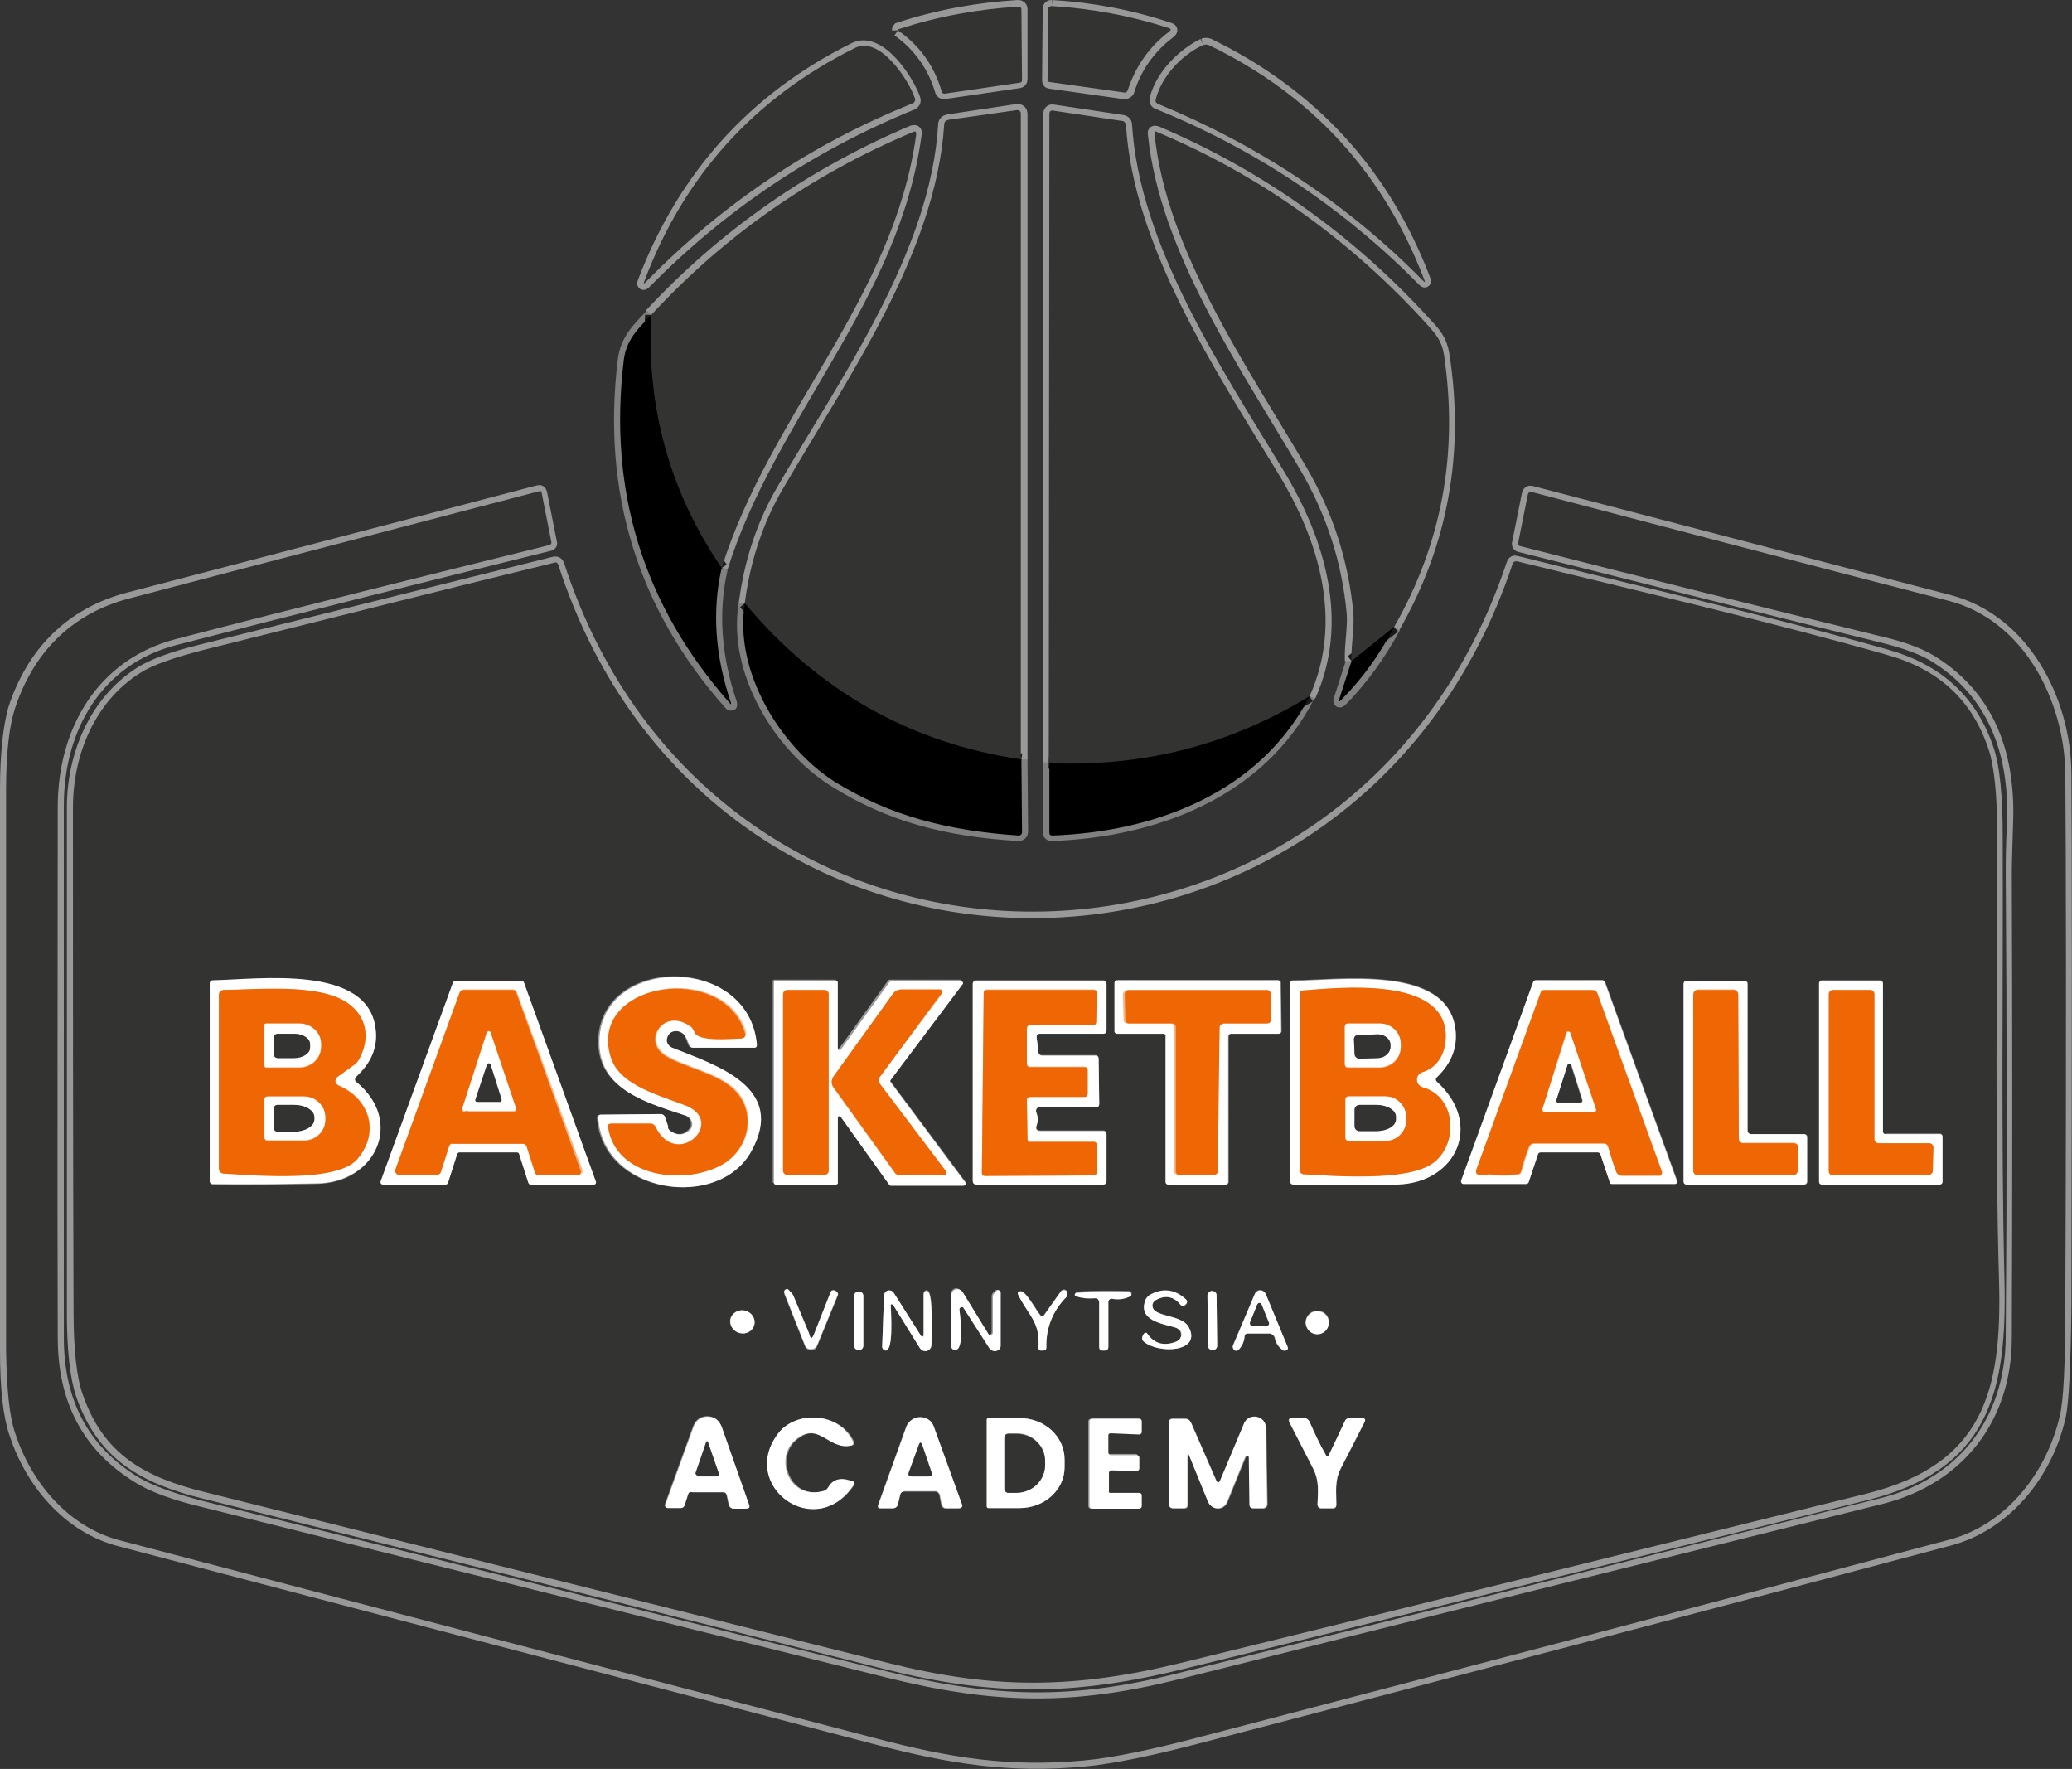 <?xml version="1.0" encoding="utf-8"?>
<!-- Generator: Adobe Illustrator 25.2.0, SVG Export Plug-In . SVG Version: 6.00 Build 0)  -->
<svg version="1.1" id="Слой_1" xmlns="http://www.w3.org/2000/svg" xmlns:xlink="http://www.w3.org/1999/xlink" x="0px" y="0px"
	 viewBox="0 0 340.8 290.9" style="enable-background:new 0 0 340.8 290.9;" xml:space="preserve">
<rect x="0" y="0" width="340.8" height="290.9" fill="#333333" stroke="none"/>
<style type="text/css">
	.st0{fill:none;stroke:#999999;stroke-width:2;}
	.st1{fill:none;stroke:#808080;stroke-width:2;}
	.st2{fill:none;stroke:#1A1A19;stroke-width:2;}
	.st3{fill:none;stroke:#F7B382;stroke-width:2;}
	.st4{fill:#333332;}
	.st5{fill:#FFFFFF;}
	.st6{fill:#EF6705;}
</style>
<g>
	<g>
		<path vector-effect="non-scaling-stroke" class="st0" d="M147.7,5c3.5,2.5,5.9,5.9,7.1,10c0.1,0.2,0.2,0.3,0.5,0.3l12.3-1.8
			c0.2,0,0.4-0.2,0.4-0.4L168,1.5c0-0.3-0.2-0.5-0.5-0.5c-6.7,0.4-13.3,1.6-19.7,3.7C147.7,4.8,147.7,4.9,147.7,5
			C147.7,5,147.7,5,147.7,5"/>
		<path vector-effect="non-scaling-stroke" class="st0" d="M173,1c-0.3,0-0.5,0.1-0.5,0.5l-0.1,11.7c0,0.3,0.1,0.4,0.4,0.4l12.1,1.7
			c0.3,0,0.6-0.1,0.7-0.4c1.2-3.9,3.5-7.1,6.8-9.6c0.4-0.3,0.3-0.5-0.1-0.6C186,2.6,179.6,1.4,173,1"/>
		<path vector-effect="non-scaling-stroke" class="st0" d="M150.4,16.3c-1-3-5.8-10.4-9.9-8.3c-16.5,8.2-28,21-34.6,38.3
			c-0.2,0.4-0.1,0.5,0.2,0.2c12.6-12.8,27.2-22.6,43.9-29.4C150.4,16.9,150.5,16.6,150.4,16.3"/>
		<path vector-effect="non-scaling-stroke" class="st0" d="M197.9,7.3c-3.4,1.7-6.8,5.1-7.8,8.9c-0.1,0.4,0,0.7,0.4,0.8
			c16.5,6.7,31.1,16.4,43.6,29.1c0.3,0.3,0.3,0.2,0.2-0.1c-6.7-17.6-18.6-30.5-35.5-38.7C198.5,7.2,198.2,7.2,197.9,7.3"/>
		<path vector-effect="non-scaling-stroke" class="st1" d="M122.5,99.2c-1.9,11.3,5.9,23.7,14.7,29.2c9.2,5.8,18.6,8.2,30.3,8.9
			c0.4,0,0.6-0.2,0.6-0.6l-0.1-11.9"/>
		<path vector-effect="non-scaling-stroke" class="st0" d="M168,124.9V18.7c0-0.3-0.2-0.6-0.6-0.6c0,0-0.1,0-0.1,0L156,19.8
			c-0.5,0.1-0.7,0.3-0.7,0.8c-1.3,21.3-16.2,42.1-26.6,60c-3.2,5.5-5.3,11.7-6.2,18.7"/>
		<path vector-effect="non-scaling-stroke" class="st2" d="M168,124.9c-18.3-2.7-33.4-11.3-45.5-25.7"/>
		<path vector-effect="non-scaling-stroke" class="st1" d="M172.5,125.4l0,11.4c0,0.4,0.2,0.5,0.5,0.5c16.8-0.6,34.2-7,42.3-22.9"/>
		<path vector-effect="non-scaling-stroke" class="st0" d="M215.4,114.5c5.5-12.1,1.7-25.4-5.2-36.7c-10.2-16.8-23.8-37.2-25-57.3
			c0-0.3-0.3-0.6-0.6-0.6l-11.3-1.7c-0.5-0.1-0.7,0.1-0.7,0.6l-0.1,106.6"/>
		<path vector-effect="non-scaling-stroke" class="st2" d="M215.4,114.5c-13.3,8.1-27.6,11.7-42.9,10.9"/>
		<path vector-effect="non-scaling-stroke" class="st1" d="M107.1,51.8c-2.2,2.3-4.1,4.1-4.5,7.5c-2.6,21.5,3.2,40.3,17.4,56.4
			c0.3,0.3,0.3,0.3,0.2-0.1c-2.6-7.7-3.1-15.1-1.5-22.1"/>
		<path vector-effect="non-scaling-stroke" class="st0" d="M118.7,93.4c7.9-25.3,28.3-44.2,31.9-71.4c0.1-0.4-0.1-0.5-0.5-0.4
			c-16.7,7.1-31,17.1-43.1,30.1"/>
		<path vector-effect="non-scaling-stroke" class="st2" d="M118.7,93.4c-8.5-12.4-12.4-26.3-11.6-41.6"/>
		<path vector-effect="non-scaling-stroke" class="st1" d="M222.4,108.7l-2,6.2c-0.2,0.5-0.1,0.6,0.3,0.2c3.4-3.5,6.3-7.5,8.7-12"/>
		<path vector-effect="non-scaling-stroke" class="st0" d="M229.3,103.1c7.9-13.8,10.6-28.7,8.1-44.8c-0.4-2.4-1.4-3.5-3-5.2
			c-12.6-13.8-27.3-24.2-44.2-31.4c-0.3-0.1-0.5,0-0.4,0.3c1.9,19.1,15.2,38.2,24.9,54.7c4.4,7.5,7,15.5,7.8,24.1
			c0.2,2.4-0.4,5.1-0.3,7.9"/>
		<path vector-effect="non-scaling-stroke" class="st2" d="M229.3,103.1l-7,5.6"/>
		<path vector-effect="non-scaling-stroke" class="st0" d="M2.5,235.7c2.6,8,8.7,15.4,17.2,17.6c41.4,10.9,82.8,21.7,124.1,32.5
			c12.9,3.4,22.4,4.8,34.5,3.7c4.4-0.4,10.9-1.7,19.6-4c40.9-10.7,81.8-21.4,122.7-32.3c9.5-2.5,16.2-11.2,18.2-20.4
			c0.5-2.4,0.8-8.5,0.9-18.1c0.1-46,0.1-75.2,0-87.6c-0.1-11.9-6.8-25.1-19.2-28.3c-22.9-6-45.7-11.9-68.6-17.9
			c-0.3-0.1-0.5,0-0.6,0.4l-1.6,8c-0.1,0.3,0.1,0.5,0.3,0.5c19.8,5,39.7,10,59.6,14.9c4,1,7,2.1,9.1,3.5
			c9.6,6.2,12.9,16.2,12.4,27.5c-0.2,3.5-0.2,6.2-0.2,8.1c0.2,25.4,0.2,50.8,0,76.2c-0.1,13.7-8.1,24-21.2,27.3
			c-38.7,9.6-77.3,19.3-116,28.9c-17.2,4.3-30.2,4.1-48.2-0.4c-37.3-9.3-74.7-18.6-112-27.9c-5.1-1.3-8.9-2.7-11.4-4.2
			c-8.4-5.2-12.6-13.1-12.6-23.7c0-29.2,0-58.4,0-87.6c0-12.6,6.4-24,19.3-27.3c20.5-5.3,41-10.4,61.6-15.5c0.2,0,0.3-0.2,0.2-0.4
			l-1.6-8.1c-0.1-0.3-0.2-0.4-0.5-0.3c-22.4,5.9-44.8,11.7-67.3,17.6c-9.6,2.5-15.9,9-18.9,18.3C1.5,119.7,1,124,1,129.9
			c0,30.7,0,61.5,0,92.2C1,228.2,1.5,232.8,2.5,235.7"/>
		<path vector-effect="non-scaling-stroke" class="st0" d="M248.8,92.7c-25.7,77.2-131.8,78-157,0.1c-0.1-0.2-0.3-0.3-0.5-0.3
			c-19.3,4.8-38.6,9.6-57.9,14.4c-5,1.2-8.4,2.5-10.4,3.8c-7.3,4.7-11,13.4-11,22.1C12,160.4,12,188,12,215.7
			c0,6.3,0.5,10.8,1.5,13.7c3.4,9.8,10.1,13.6,20.2,16.1c37.5,9.3,74.9,18.7,112.4,28.1c17.2,4.3,30.4,4.3,48.3-0.1
			c37.5-9.2,75.1-18.5,112.6-27.8c19.1-4.8,22.1-16.8,21.7-34.9c-0.6-24.4-0.2-49-0.3-73.4c0-6.6-0.5-11.3-1.4-14
			c-2.7-8.2-8.3-13.2-16.7-15.6c-20.1-5.7-40.6-10.3-60.9-15.4C249.1,92.3,248.9,92.4,248.8,92.7"/>
		<path vector-effect="non-scaling-stroke" class="st0" d="M109.7,185.2l-0.5-1.5c-0.1-0.3-0.3-0.5-0.7-0.5l-9.8,0.1
			c-0.3,0-0.5,0.2-0.5,0.5c0.8,12.5,19.7,15.4,25.2,5.5c5.8-10.5-5.7-14-13-17c-0.7-0.3-1.1-1.1-0.8-1.9c0.2-0.4,0.5-0.7,1-0.9
			c0.6-0.1,1.1,0,1.6,0.4c0.3,0.2,0.5,0.5,0.6,0.9l0.4,1c0.1,0.3,0.3,0.4,0.6,0.4l10.1,0c0.3,0,0.5-0.2,0.4-0.5
			c-1.2-15.2-26.6-14.6-25.9,0.2c0.4,7.6,8.6,9.5,14.3,11.5c0.7,0.3,1.1,1.1,0.9,1.8c-0.1,0.2-0.2,0.4-0.4,0.6
			c-0.9,0.9-1.9,0.9-3.1,0.1C110,185.8,109.8,185.5,109.7,185.2"/>
		<path vector-effect="non-scaling-stroke" class="st0" d="M170.9,182l9.4,0c0.3,0,0.5-0.2,0.5-0.5l-0.1-7.5c0-0.3-0.2-0.5-0.5-0.5
			h-8.8c-0.4,0-0.6-0.2-0.6-0.6l-0.3-2.4c0-0.3,0.2-0.5,0.4-0.6c0,0,0,0,0.1,0l10.5,0c0.3,0,0.5-0.2,0.5-0.5v-7.6
			c0-0.4-0.2-0.6-0.6-0.6l-20.9,0c-0.3,0-0.5,0.2-0.5,0.5v32.4c0,0.4,0.2,0.6,0.6,0.6h20.9c0.3,0,0.5-0.2,0.5-0.5v-7.8
			c0-0.3-0.2-0.5-0.5-0.5h-10.3c-0.7,0-0.9-0.3-0.7-0.9c0.3-0.8,0.2-1.5-0.1-2.3c-0.1-0.3,0-0.6,0.3-0.7
			C170.8,182.1,170.9,182,170.9,182"/>
		<path vector-effect="non-scaling-stroke" class="st0" d="M236.3,177.1c2.4-2.2,3.5-4.8,3.1-7.8c-1.2-10.9-19.5-8.1-26.7-8.1
			c-0.4,0-0.5,0.2-0.5,0.5v32.5c0,0.3,0.2,0.5,0.5,0.5c7.5,0.1,13.2,0.1,17.2,0c9.6-0.3,14.1-10,6.4-16.9
			C236.1,177.6,236.1,177.4,236.3,177.1"/>
		<path vector-effect="non-scaling-stroke" class="st0" d="M58.6,177.1c2.4-2.2,3.5-4.7,3.2-7.6c-1.1-11-19.6-8.3-26.8-8.2
			c-0.3,0-0.5,0.2-0.5,0.5v32.5c0,0.3,0.2,0.5,0.5,0.5c5.7,0.1,11.5,0,17.2-0.1c9.6-0.2,14.3-10.2,6.4-16.7
			C58.3,177.7,58.3,177.4,58.6,177.1"/>
		<path vector-effect="non-scaling-stroke" class="st0" d="M85,189.5c0.2,0,0.3,0.1,0.4,0.3l1.5,4.7c0.1,0.2,0.2,0.3,0.4,0.3h10.3
			c0.2,0,0.4-0.2,0.4-0.4c0,0,0-0.1,0-0.1l-11.9-32.7c-0.1-0.2-0.2-0.3-0.4-0.3H74.9c-0.2,0-0.3,0.1-0.4,0.3l-11.9,32.7
			c-0.1,0.2,0,0.4,0.2,0.5c0,0,0.1,0,0.1,0h10.3c0.2,0,0.3-0.1,0.4-0.3l1.5-4.7c0.1-0.2,0.2-0.3,0.4-0.3H85"/>
		<path vector-effect="non-scaling-stroke" class="st0" d="M137.5,194.8c0.2,0,0.3-0.1,0.3-0.3v-10.9c0-0.2,0.1-0.3,0.3-0.3
			c0.1,0,0.2,0,0.2,0.1l8,11.2c0.1,0.1,0.1,0.1,0.2,0.1h12c0.2,0,0.3-0.1,0.3-0.3c0-0.1,0-0.1-0.1-0.2l-12.3-16.5
			c-0.1-0.1-0.1-0.3,0-0.4l11.8-15.7c0.1-0.1,0.1-0.3-0.1-0.4c-0.1,0-0.1-0.1-0.2-0.1h-11.6c-0.1,0-0.2,0.1-0.2,0.1l-8,11.1
			c-0.1,0.1-0.3,0.2-0.4,0.1c-0.1-0.1-0.1-0.1-0.1-0.2v-10.8c0-0.2-0.1-0.3-0.3-0.3h-9.9c-0.2,0-0.3,0.1-0.3,0.3v32.9
			c0,0.2,0.1,0.3,0.3,0.3H137.5"/>
		<path vector-effect="non-scaling-stroke" class="st0" d="M191.4,170c0.2,0,0.4,0.2,0.4,0.4v0v24c0,0.2,0.2,0.4,0.4,0.4h0h9.5
			c0.2,0,0.4-0.2,0.4-0.4l0-24c0-0.2,0.2-0.4,0.4-0.4h0h7.9c0.2,0,0.4-0.2,0.4-0.4c0,0,0,0,0,0l-0.1-8c0-0.2-0.2-0.4-0.4-0.4h-26.5
			c-0.2,0-0.4,0.2-0.4,0.4v0v8c0,0.2,0.2,0.4,0.4,0.4h0H191.4"/>
		<path vector-effect="non-scaling-stroke" class="st0" d="M262.8,189.5c0.2,0,0.3,0.1,0.4,0.2l1.6,4.8c0.1,0.1,0.2,0.2,0.3,0.2
			l10.4,0c0.2,0,0.4-0.2,0.4-0.4c0,0,0-0.1,0-0.1l-11.9-32.8c-0.1-0.1-0.2-0.2-0.4-0.2h-10.9c-0.2,0-0.3,0.1-0.4,0.2l-11.9,32.8
			c-0.1,0.2,0,0.4,0.2,0.5c0,0,0.1,0,0.1,0H251c0.2,0,0.3-0.1,0.4-0.2l1.6-4.8c0.1-0.1,0.2-0.2,0.4-0.2H262.8"/>
		<path vector-effect="non-scaling-stroke" class="st0" d="M288,186.5c-0.3,0-0.5-0.2-0.5-0.5v-24.2c0-0.3-0.2-0.5-0.5-0.5h-9.5
			c-0.3,0-0.5,0.2-0.5,0.5v32.5c0,0.3,0.2,0.5,0.5,0.5h19.3c0.3,0,0.5-0.2,0.5-0.5l0-7.3c0-0.3-0.2-0.5-0.5-0.5L288,186.5"/>
		<path vector-effect="non-scaling-stroke" class="st0" d="M310.1,186.5c-0.2,0-0.4-0.2-0.4-0.4l0,0v-24.5c0-0.2-0.2-0.4-0.4-0.4
			l0,0h-9.7c-0.2,0-0.4,0.2-0.4,0.4l0,0v32.7c0,0.2,0.2,0.4,0.4,0.4l0,0h19.5c0.2,0,0.4-0.2,0.4-0.4l0,0v-7.5c0-0.2-0.2-0.4-0.4-0.4
			l0,0H310.1"/>
		<path vector-effect="non-scaling-stroke" class="st0" d="M133.1,219.6l-2.5-6c-0.1-0.3-0.3-0.6-0.6-0.9l-0.3-0.3
			c-0.2-0.2-0.4-0.2-0.6,0c-0.1,0.1-0.1,0.3-0.1,0.4l3.4,8.6c0.2,0.5,0.8,0.8,1.4,0.6c0.3-0.1,0.5-0.3,0.6-0.6l3.4-8.3
			c0.1-0.2,0-0.3-0.1-0.4l-0.2-0.2c-0.2-0.2-0.5-0.2-0.7,0c0,0-0.1,0.1-0.1,0.2l-2.8,7.1C133.5,220.2,133.3,220.2,133.1,219.6"/>
		<path vector-effect="non-scaling-stroke" class="st0" d="M142,213.1c0-0.4-0.3-0.7-0.7-0.7l0,0l-0.1,0c-0.4,0-0.7,0.3-0.7,0.7l0,0
			l0,8.2c0,0.4,0.3,0.7,0.7,0.7l0,0l0.1,0c0.4,0,0.7-0.3,0.7-0.7L142,213.1"/>
		<path vector-effect="non-scaling-stroke" class="st0" d="M151.5,219.7l-4.5-7.1c-0.3-0.4-0.8-0.5-1.2-0.3
			c-0.2,0.2-0.4,0.4-0.4,0.7l-0.3,8.4c0,0.3,0.2,0.6,0.6,0.6c1.3,0.1,0.9-6.4,0.8-7.4c0-0.1,0.1-0.2,0.2-0.2c0.1,0,0.1,0,0.2,0.1
			l4.4,7.1c0.3,0.5,0.9,0.6,1.4,0.3c0.3-0.2,0.5-0.5,0.5-0.9c0-1,0.4-8.3-0.6-8.8c-0.2-0.1-0.5,0-0.6,0.2c0,0.1-0.1,0.1,0,0.2v6.8
			c0,0.1-0.1,0.3-0.2,0.3C151.7,219.8,151.6,219.8,151.5,219.7"/>
		<path vector-effect="non-scaling-stroke" class="st0" d="M157.8,215.3c0-0.2,0.1-0.4,0.3-0.4c0.1,0,0.2,0,0.3,0.1l4.3,6.7
			c0.3,0.4,0.9,0.6,1.3,0.3c0.3-0.2,0.4-0.5,0.4-0.8l0-8.7c0-0.2-0.2-0.4-0.4-0.4c-0.1,0-0.2,0-0.3,0.1l-0.3,0.3
			c-0.2,0.2-0.3,0.4-0.3,0.7l0,5.9c0,0.2-0.2,0.4-0.4,0.4c-0.1,0-0.3-0.1-0.3-0.2l-4.3-7c-0.3-0.4-0.9-0.6-1.3-0.3
			c-0.3,0.2-0.4,0.5-0.4,0.8l0,8.4c0,0.4,0.3,0.7,0.6,0.7C158.7,222.1,157.9,216.2,157.8,215.3"/>
		<path vector-effect="non-scaling-stroke" class="st0" d="M171.1,216.2c-0.7-0.8-2.3-3.9-3.2-3.9c-0.5,0-0.6,0.2-0.4,0.6
			c1.7,3.4,3.6,4.3,3.3,8.6c0,0.3,0.1,0.4,0.4,0.5l0.3,0c0.4,0.1,0.6-0.1,0.6-0.5c0-3.3,1.1-6,3.4-8.4c0,0,0.1-0.7,0-0.8
			c-0.2-0.3-0.6-0.3-0.9-0.1c0,0-0.1,0.1-0.1,0.1l-2.7,3.8C171.6,216.5,171.3,216.5,171.1,216.2"/>
		<path vector-effect="non-scaling-stroke" class="st0" d="M180.8,214.1v7.4c0,0.3,0.2,0.5,0.5,0.5l0.4,0c0.4,0,0.6-0.2,0.6-0.6V214
			c0-0.3,0.3-0.6,0.6-0.6c0,0,0.1,0,0.1,0c1,0.2,2,0.1,2.9-0.4c0.2-0.1,0.3-0.3,0.2-0.5c-0.1-0.1-0.2-0.2-0.3-0.2
			c-2.8-0.1-5.7-0.1-8.6,0.1c-0.2,0-0.3,0.2-0.3,0.4c0,0.1,0.1,0.3,0.2,0.3c1,0.3,2.1,0.4,3.1,0.3
			C180.4,213.4,180.7,213.7,180.8,214.1C180.8,214,180.8,214,180.8,214.1"/>
		<path vector-effect="non-scaling-stroke" class="st0" d="M188.4,213.8c-1.3,3.3,3,3.9,4.9,4.5c0.7,0.2,1.1,0.9,0.9,1.6
			c-0.1,0.4-0.4,0.7-0.7,0.8c-2,0.8-3.6,0.4-4.8-1.3c-0.1-0.2-0.4-0.2-0.5-0.1c0,0-0.1,0.1-0.1,0.1l-0.2,0.4
			c-0.1,0.3-0.1,0.6,0.2,0.8c2.4,2.1,9.7,1.8,7.4-2.4c-1.1-2-5.5-1.6-5.9-3.2c-0.1-0.5,0.1-1,0.5-1.2c1.6-0.9,3-0.6,4.1,0.8
			c0.2,0.2,0.5,0.2,0.7,0.1c0,0,0,0,0,0l0.2-0.2c0.2-0.2,0.2-0.5,0-0.7c0,0,0,0,0,0c-1.9-1.7-3.9-1.9-6.1-0.7
			C188.7,213.2,188.5,213.5,188.4,213.8"/>
		<path vector-effect="non-scaling-stroke" class="st0" d="M200.1,213c0-0.4-0.3-0.7-0.7-0.7l0,0l-0.1,0c-0.4,0-0.7,0.3-0.7,0.7
			l0.1,8.3c0,0.4,0.3,0.7,0.7,0.7l0.1,0c0.4,0,0.7-0.3,0.7-0.7L200.1,213"/>
		<path vector-effect="non-scaling-stroke" class="st0" d="M209.6,219.9c0.2,0.9,0.6,1.6,1.3,2.1c0.2,0.2,0.5,0.1,0.7-0.1
			c0.1-0.1,0.1-0.3,0.1-0.5l-3.6-8.7c-0.2-0.5-0.8-0.7-1.2-0.5c-0.2,0.1-0.4,0.3-0.5,0.5l-3.6,8.5c-0.1,0.3,0,0.6,0.3,0.8
			c0.2,0.1,0.4,0,0.6-0.1c0.6-0.6,1-1.3,1-2.2c0-0.3,0.3-0.5,0.5-0.5h3.6C209.2,219.3,209.5,219.6,209.6,219.9"/>
		<path vector-effect="non-scaling-stroke" class="st0" d="M124.1,217.8c0.2-1-0.5-2-1.6-2.3c0,0,0,0,0,0c-1.1-0.2-2.1,0.4-2.4,1.4
			c-0.2,1,0.5,2,1.6,2.3c0,0,0,0,0,0C122.8,219.5,123.9,218.9,124.1,217.8"/>
		<path vector-effect="non-scaling-stroke" class="st0" d="M218.5,216.8c-0.3-1-1.4-1.5-2.4-1.2c-1,0.3-1.6,1.4-1.3,2.3v0
			c0.3,1,1.4,1.5,2.4,1.2C218.2,218.8,218.8,217.8,218.5,216.8L218.5,216.8"/>
		<path vector-effect="non-scaling-stroke" class="st0" d="M128.1,235.7c-6.6,8.6,6.1,17.9,12.4,8.5c0.1-0.2,0.1-0.5-0.1-0.6
			c0,0-0.1,0-0.1,0c-1.8-0.7-3.1-0.4-3.9,1c-0.2,0.3-0.5,0.5-0.8,0.6c-5.7,1.5-8-5.4-4.7-8.3c3.9-3.4,5.5,1.7,9.3,0.8
			c0.3-0.1,0.4-0.3,0.3-0.6C138.2,232.2,131,231.9,128.1,235.7"/>
		<path vector-effect="non-scaling-stroke" class="st0" d="M162.3,233.5l0,14.2c0,0.2,0.1,0.3,0.3,0.3l5.1,0c4.1,0,7.4-3,7.4-6.7
			c0,0,0,0,0,0V240c0-3.7-3.3-6.8-7.4-6.8l-5.1,0C162.4,233.2,162.3,233.3,162.3,233.5C162.3,233.5,162.3,233.5,162.3,233.5"/>
		<path vector-effect="non-scaling-stroke" class="st0" d="M113.8,245.3h5c0.4,0,0.7,0.2,0.7,0.6l0.3,1.4c0.1,0.5,0.4,0.7,0.8,0.7
			l2,0c0.5,0,0.7-0.2,0.5-0.7l-4.5-12.8c-0.4-1.3-1.8-1.9-3.1-1.5c-0.7,0.2-1.2,0.8-1.5,1.5l-4.6,12.7c-0.2,0.5,0,0.7,0.5,0.7h2
			c0.3,0,0.5-0.2,0.6-0.4l0.6-1.9C113.3,245.4,113.5,245.3,113.8,245.3"/>
		<path vector-effect="non-scaling-stroke" class="st0" d="M148.7,245.3h5.1c0.3,0,0.6,0.2,0.7,0.6l0.3,1.6c0.1,0.3,0.4,0.6,0.7,0.6
			h2.1c0.5,0,0.7-0.2,0.5-0.7l-4.6-12.7c-0.5-1.2-1.8-1.9-3.1-1.4c-0.7,0.2-1.2,0.8-1.4,1.4l-4.6,12.8c-0.1,0.4,0,0.6,0.4,0.6h2
			c0.4,0,0.7-0.3,0.8-0.6l0.4-1.7C148.2,245.4,148.4,245.3,148.7,245.3"/>
		<path vector-effect="non-scaling-stroke" class="st0" d="M182.6,245.5c-0.2,0-0.4-0.2-0.4-0.4v-3.1c0-0.2,0.2-0.4,0.4-0.4
			c0,0,0,0,0,0l4.2,0.1c0.2,0,0.4-0.2,0.4-0.4c0,0,0,0,0,0l0-1.8c0-0.2-0.2-0.4-0.4-0.4c0,0,0,0,0,0h-4.3c-0.2,0-0.4-0.2-0.4-0.4
			V236c0-0.2,0.2-0.4,0.4-0.4c0,0,0,0,0,0l4.7,0.2c0.2,0,0.4-0.1,0.4-0.3c0,0,0,0,0,0v-1.8c0-0.2-0.2-0.4-0.4-0.4h-7.8
			c-0.2,0-0.4,0.2-0.4,0.4v14c0,0.2,0.2,0.4,0.4,0.4h7.8c0.2,0,0.4-0.2,0.4-0.4v-1.8c0-0.2-0.2-0.4-0.4-0.4H182.6"/>
		<path vector-effect="non-scaling-stroke" class="st0" d="M195.7,239.5l3.1,7.6c0.4,0.8,1.3,1.2,2.2,0.9c0.4-0.2,0.7-0.5,0.9-0.9
			l3-7.4c0.1-0.2,0.2-0.2,0.4-0.2c0.1,0,0.2,0.2,0.2,0.3l0.1,7.7c0,0.4,0.2,0.6,0.6,0.6h1.6c0.4,0,0.7-0.3,0.7-0.7c0,0,0,0,0,0
			l-0.2-12.5c0-1-0.9-1.9-1.9-1.8c-0.7,0-1.4,0.5-1.7,1.1l-3.9,9.3c-0.2,0.5-0.5,0.5-0.7,0l-4.1-9.4c-0.2-0.4-0.5-0.7-1-0.7h-2.1
			c-0.3,0-0.5,0.2-0.5,0.5v13.6c0,0.4,0.2,0.6,0.6,0.6h1.8c0.4,0,0.6-0.2,0.6-0.6v-7.8C195.3,238.9,195.4,238.8,195.7,239.5"/>
		<path vector-effect="non-scaling-stroke" class="st0" d="M218,239.2c-0.9-1.7-1.8-3.5-2.6-5.3c-0.2-0.4-0.5-0.6-0.9-0.6h-2
			c-0.5,0-0.7,0.2-0.4,0.7c1.3,2.5,2.6,5,3.9,7.6c1,2,0.8,3.8,0.7,5.9c0,0.3,0.2,0.6,0.6,0.6c0,0,0,0,0,0h1.9c0.4,0,0.6-0.2,0.6-0.6
			c0-2.2-0.3-3.9,0.7-5.9c1.3-2.5,2.6-5,3.9-7.6c0.2-0.5,0.1-0.7-0.4-0.7h-2.1c-0.3,0-0.6,0.1-0.7,0.5l-2.6,5.5
			C218.4,239.6,218.2,239.6,218,239.2"/>
		<path vector-effect="non-scaling-stroke" class="st3" d="M112.5,181.6c7.2,2.7-1.2,10.9-4.7,3.6c-0.2-0.3-0.4-0.5-0.8-0.5l-6.4,0
			c-0.3,0-0.5,0.2-0.4,0.5c1.2,8.4,12.8,9.7,18.8,6.2c4.4-2.6,5.6-8.7,1.8-12.4c-2.8-2.6-8.1-3.6-11.1-5.4c-4.2-2.5-0.3-8.2,4.2-4.8
			c0.3,0.2,0.4,0.5,0.5,0.8c0.5,1.8,6.1,1.1,7.5,1.1c0.7,0,0.9-0.4,0.8-1c-3.5-11.6-25.7-8.4-22.1,3.9
			C101.7,178.1,107.4,179.7,112.5,181.6"/>
		<path vector-effect="non-scaling-stroke" class="st3" d="M169.5,187.8c-0.3,0-0.5-0.2-0.5-0.5l-0.1-6.5c0-0.3,0.2-0.5,0.5-0.5h9
			c0.3,0,0.5-0.2,0.5-0.5v-3.9c0-0.3-0.2-0.5-0.5-0.5l0,0l-9,0c-0.3,0-0.5-0.2-0.5-0.5l0,0V169c0-0.3,0.2-0.5,0.5-0.5h10.4
			c0.3,0,0.5-0.2,0.5-0.5l0.1-4.8c0-0.3-0.2-0.5-0.5-0.5c0,0,0,0,0,0h-17.6c-0.3,0-0.5,0.2-0.5,0.5l-0.3,29.6c0,0.3,0.2,0.5,0.5,0.5
			c0,0,0,0,0,0l17.9-0.1c0.3,0,0.5-0.2,0.5-0.5l0-4.5c0-0.3-0.2-0.5-0.5-0.5l0,0H169.5"/>
		<path vector-effect="non-scaling-stroke" class="st3" d="M234,176.3c2.6-0.8,3.9-3.3,3.8-6c-0.1-9.7-17.4-7.9-23.7-7.4
			c-0.2,0-0.3,0.1-0.3,0.4v29.2c0,0.3,0.3,0.6,0.6,0.6c5.1,0.3,16.9,1.1,21.1-1.7c4.4-3,4.2-11.1-1.5-12.6c-0.7-0.2-1.1-0.9-0.9-1.6
			C233.2,176.8,233.6,176.5,234,176.3"/>
		<path vector-effect="non-scaling-stroke" class="st3" d="M55.5,177.1l2.9-2.1c0.3-0.2,0.5-0.4,0.6-0.7c2.5-4.5,0.7-8.8-4.1-10.5
			c-5-1.8-12.9-1-18.2-1c-0.4,0-0.7,0.3-0.7,0.8V192c0,0.5,0.4,0.8,0.8,0.9c5.2,0.3,18.5,1.5,21.9-2.3c3.9-4.3,2.2-10-3.1-12.2
			c-0.4-0.2-0.6-0.6-0.4-1C55.3,177.3,55.4,177.1,55.5,177.1"/>
		<path vector-effect="non-scaling-stroke" class="st3" d="M73.9,188.4c0.1-0.2,0.3-0.4,0.6-0.4h11.8c0.3,0,0.5,0.2,0.6,0.4l1.4,4.4
			c0.1,0.2,0.3,0.4,0.6,0.4l6.3,0c0.3,0,0.6-0.3,0.6-0.6c0-0.1,0-0.1,0-0.2L85,163.1c-0.1-0.2-0.3-0.4-0.6-0.4l-8.1,0
			c-0.2,0-0.5,0.2-0.6,0.4l-10.6,29.2c-0.1,0.3,0,0.6,0.3,0.8c0.1,0,0.1,0,0.2,0l6.3,0c0.3,0,0.5-0.2,0.6-0.4L73.9,188.4"/>
		<path vector-effect="non-scaling-stroke" class="st3" d="M136.3,163.5c0-0.4-0.3-0.7-0.7-0.7h-6.1c-0.4,0-0.7,0.3-0.7,0.7v29
			c0,0.4,0.3,0.7,0.7,0.7h6.1c0.4,0,0.7-0.3,0.7-0.7V163.5"/>
		<path vector-effect="non-scaling-stroke" class="st3" d="M148.1,193.3h7.1c0.2,0,0.4-0.2,0.4-0.4c0-0.1,0-0.2-0.1-0.3l-10.8-14.3
			c-0.3-0.4-0.3-0.9,0-1.3l10.2-13.5c0.1-0.2,0.1-0.5-0.1-0.6c-0.1-0.1-0.2-0.1-0.2-0.1l-6.3,0c-0.6,0-1.1,0.3-1.5,0.8l-9.7,13.5
			c-0.4,0.5-0.4,1.2,0,1.8l10,13.9C147.3,193.1,147.7,193.3,148.1,193.3"/>
		<path vector-effect="non-scaling-stroke" class="st3" d="M200.6,168.9c0-0.4,0.3-0.6,0.6-0.6h7c0.4,0,0.7-0.3,0.7-0.6c0,0,0,0,0,0
			l-0.1-4.2c0-0.4-0.3-0.6-0.6-0.6h-22.8c-0.4,0-0.7,0.3-0.7,0.6c0,0,0,0,0,0l0.1,4.2c0,0.4,0.3,0.6,0.6,0.6h7.1
			c0.4,0,0.6,0.3,0.6,0.6v23.7c0,0.4,0.3,0.6,0.6,0.6l5.7,0c0.4,0,0.6-0.3,0.6-0.6L200.6,168.9"/>
		<path vector-effect="non-scaling-stroke" class="st3" d="M244.9,193.2c1.6,0.2,3.1,0.2,4.7,0c0.4,0,0.6-0.2,0.7-0.6
			c0.4-1.4,0.8-2.7,1.3-4c0.1-0.3,0.4-0.5,0.8-0.5l11.4,0c0.4,0,0.7,0.2,0.8,0.6c0.4,1.3,0.8,2.7,1.3,4c0.1,0.4,0.5,0.7,0.9,0.7h6.1
			c0.3,0,0.5-0.2,0.5-0.5c0-0.1,0-0.1,0-0.2l-10.6-29.3c-0.1-0.3-0.4-0.5-0.7-0.5l-8,0c-0.3,0-0.5,0.2-0.6,0.4l-10.6,29.2
			c-0.2,0.4,0,0.7,0.5,0.8c0.2,0,0.4,0,0.7,0C244.3,193.2,244.6,193.2,244.9,193.2"/>
		<path vector-effect="non-scaling-stroke" class="st3" d="M286.8,188c-0.4,0-0.8-0.3-0.8-0.8l-0.1-23.7c0-0.4-0.3-0.8-0.8-0.8h0
			l-5.8,0c-0.4,0-0.8,0.3-0.8,0.8v28.9c0,0.4,0.3,0.8,0.8,0.8h15.6c0.4,0,0.8-0.3,0.8-0.8l0.1-3.7c0-0.4-0.3-0.8-0.8-0.8
			c0,0,0,0,0,0H286.8"/>
		<path vector-effect="non-scaling-stroke" class="st3" d="M300.8,192.6c0,0.4,0.3,0.7,0.7,0.7h0l15.7-0.1c0.4,0,0.7-0.3,0.7-0.7
			l0.1-3.8c0-0.4-0.3-0.7-0.7-0.7c0,0,0,0,0,0H309c-0.4,0-0.7-0.3-0.7-0.7v0v-23.8c0-0.4-0.3-0.7-0.7-0.7h0h-6.1
			c-0.4,0-0.7,0.3-0.7,0.7v0V192.6"/>
		<path vector-effect="non-scaling-stroke" class="st3" d="M43.5,168.6l0,6.7c0,0.2,0.1,0.3,0.3,0.3l5.4,0c2,0,3.6-1.5,3.6-3.4
			c0,0,0,0,0,0v-0.5c0-1.9-1.6-3.3-3.6-3.3l-5.4,0C43.6,168.3,43.5,168.4,43.5,168.6"/>
		<path vector-effect="non-scaling-stroke" class="st3" d="M43.5,180.8l0,6.3c0,0.3,0.2,0.5,0.5,0.5h0l6,0c1.9,0,3.5-1.5,3.5-3.4
			v-0.4c0-1.9-1.6-3.4-3.5-3.4c0,0,0,0,0,0l-6,0C43.7,180.3,43.5,180.5,43.5,180.8L43.5,180.8"/>
		<path vector-effect="non-scaling-stroke" class="st3" d="M76,182.4c-0.1,0.2,0,0.4,0.2,0.4c0,0,0.1,0,0.1,0l8.2,0
			c0.2,0,0.3-0.1,0.3-0.3c0,0,0-0.1,0-0.1l-4.2-12.5c-0.1-0.2-0.3-0.3-0.4-0.2c-0.1,0-0.2,0.1-0.2,0.2L76,182.4"/>
		<path vector-effect="non-scaling-stroke" class="st3" d="M221.2,168.8l0,6.3c0,0.3,0.2,0.5,0.5,0.5l5.2,0c2,0,3.5-1.5,3.5-3.4
			c0,0,0,0,0,0v-0.4c0-1.9-1.6-3.4-3.5-3.4l-5.2,0C221.5,168.3,221.2,168.5,221.2,168.8C221.2,168.8,221.2,168.8,221.2,168.8"/>
		<path vector-effect="non-scaling-stroke" class="st3" d="M221.3,180.8l0,6.3c0,0.3,0.2,0.5,0.5,0.5c0,0,0,0,0,0l6.1,0
			c1.9,0,3.4-1.5,3.4-3.5v-0.3c0-1.9-1.5-3.5-3.4-3.5c0,0,0,0,0,0l-6.1,0C221.5,180.3,221.3,180.5,221.3,180.8"/>
		<path vector-effect="non-scaling-stroke" class="st3" d="M253.7,182.4c-0.1,0.2,0,0.4,0.2,0.4c0,0,0.1,0,0.1,0l8.1-0.1
			c0.2,0,0.3-0.2,0.3-0.3c0,0,0-0.1,0-0.1l-4.2-12.5c-0.1-0.2-0.2-0.3-0.4-0.2c-0.1,0-0.2,0.1-0.2,0.2L253.7,182.4"/>
		<path vector-effect="non-scaling-stroke" class="st0" d="M45,170.7v2.6c0,0.4,0.3,0.7,0.7,0.7l2.7,0c1.5,0,2.6-0.8,2.6-1.7
			c0,0,0,0,0,0v-0.6c0-0.9-1.2-1.7-2.6-1.7l-2.7,0C45.3,170,45,170.3,45,170.7C45,170.7,45,170.7,45,170.7"/>
		<path vector-effect="non-scaling-stroke" class="st0" d="M222.7,170.9l0.1,2.5c0,0.4,0.4,0.7,0.8,0.7c0,0,0,0,0,0l3-0.1
			c1.2-0.1,2.2-0.9,2.1-1.9l0-0.3c0-1-1.1-1.8-2.3-1.7l-3,0.1C223,170.1,222.7,170.5,222.7,170.9
			C222.7,170.9,222.7,170.9,222.7,170.9"/>
		<path vector-effect="non-scaling-stroke" class="st0" d="M80.7,175.1c-0.1-0.2-0.2-0.3-0.4-0.2c-0.1,0-0.2,0.1-0.2,0.2l-1.9,5.7
			c-0.1,0.2,0,0.3,0.2,0.4c0,0,0.1,0,0.1,0l3.7,0c0.2,0,0.3-0.1,0.3-0.3c0,0,0-0.1,0-0.1L80.7,175.1"/>
		<path vector-effect="non-scaling-stroke" class="st0" d="M256,180.9c-0.1,0.2,0,0.3,0.2,0.4c0,0,0.1,0,0.1,0h3.7
			c0.2,0,0.3-0.1,0.3-0.3c0,0,0-0.1,0-0.1l-1.8-5.7c0-0.2-0.2-0.3-0.4-0.2c-0.1,0-0.2,0.1-0.2,0.2L256,180.9"/>
		<path vector-effect="non-scaling-stroke" class="st0" d="M45,182.3l0,3.1c0,0.3,0.3,0.6,0.6,0.6l2.8,0c1.8,0,3.3-0.9,3.3-1.9
			c0,0,0,0,0,0v-0.4c0-1.1-1.5-2-3.3-2l-2.8,0C45.3,181.7,45,182,45,182.3"/>
		<path vector-effect="non-scaling-stroke" class="st0" d="M222.8,182.5l0,2.7c0,0.4,0.3,0.8,0.8,0.8l2.8,0c1.8,0,3.2-0.8,3.2-1.9
			c0,0,0,0,0,0v-0.5c0-1-1.4-1.9-3.2-1.9l-2.8,0C223.1,181.8,222.8,182.1,222.8,182.5"/>
		<path vector-effect="non-scaling-stroke" class="st0" d="M205.6,217.5c-0.1,0.2,0,0.4,0.2,0.5c0,0,0.1,0,0.1,0h2.4
			c0.2,0,0.4-0.2,0.4-0.3c0,0,0-0.1,0-0.1l-1.2-3c-0.1-0.2-0.3-0.3-0.5-0.2c-0.1,0-0.1,0.1-0.2,0.2L205.6,217.5"/>
		<path vector-effect="non-scaling-stroke" class="st0" d="M165.2,236.4l0,8.4c0,0.3,0.3,0.6,0.6,0.6h1.5c2.5,0,4.6-2,4.6-4.6v-0.6
			c0-2.5-2.1-4.5-4.6-4.5c0,0,0,0,0,0h-1.5C165.5,235.8,165.2,236,165.2,236.4C165.2,236.4,165.2,236.4,165.2,236.4"/>
		<path vector-effect="non-scaling-stroke" class="st0" d="M116.1,237.3l-1.6,4.9c-0.1,0.2,0.1,0.5,0.3,0.6c0,0,0.1,0,0.1,0h2.9
			c0.4,0,0.5-0.2,0.4-0.5l-1.7-4.9C116.4,236.9,116.3,236.9,116.1,237.3"/>
		<path vector-effect="non-scaling-stroke" class="st0" d="M151.1,237.7l-1.6,4.3c-0.2,0.5,0,0.7,0.5,0.7h2.7c0.5,0,0.6-0.2,0.5-0.7
			l-1.5-4.4C151.5,237.1,151.3,237.1,151.1,237.7"/>
	</g>
	<path class="st4" d="M147.7,5c-0.1-0.1-0.1-0.1,0-0.2c0,0,0,0,0.1,0c6.4-2.1,13-3.3,19.7-3.7c0.3,0,0.5,0.1,0.5,0.5l0.1,11.6
		c0,0.2-0.1,0.4-0.4,0.4l-12.3,1.8c-0.3,0-0.4-0.1-0.5-0.3C153.7,10.9,151.3,7.5,147.7,5z"/>
	<path class="st4" d="M173,1c6.6,0.4,13,1.6,19.2,3.6c0.4,0.1,0.5,0.3,0.1,0.6c-3.3,2.5-5.5,5.7-6.8,9.6c-0.1,0.3-0.3,0.5-0.7,0.4
		l-12.1-1.7c-0.3,0-0.4-0.2-0.4-0.4l0.1-11.7C172.5,1.1,172.7,1,173,1z"/>
	<path class="st4" d="M140.6,7.9c4.1-2.1,8.9,5.3,9.9,8.3c0.1,0.3-0.1,0.7-0.4,0.8c-16.7,6.7-31.3,16.5-43.9,29.4
		c-0.3,0.3-0.4,0.3-0.2-0.2C112.5,28.9,124.1,16.1,140.6,7.9z"/>
	<path class="st4" d="M190.1,16.3c1-3.8,4.3-7.3,7.8-8.9c0.3-0.1,0.6-0.1,0.9,0c17,8.2,28.8,21.1,35.5,38.7c0.1,0.3,0.1,0.4-0.2,0.1
		c-12.5-12.7-27.1-22.3-43.6-29.1C190.1,16.9,190,16.7,190.1,16.3z"/>
	<path class="st4" d="M168,124.9c-18.3-2.7-33.4-11.3-45.5-25.7c0.9-7,3-13.2,6.2-18.7c10.4-17.9,25.2-38.7,26.6-60
		c0-0.5,0.3-0.7,0.7-0.8l11.3-1.6c0.3,0,0.6,0.2,0.6,0.5c0,0,0,0.1,0,0.1V124.9z"/>
	<path class="st4" d="M215.4,114.5c-13.3,8.1-27.6,11.7-42.9,10.9l0.1-106.6c0-0.5,0.2-0.7,0.7-0.6l11.3,1.7c0.3,0,0.5,0.3,0.6,0.6
		c1.2,20.1,14.8,40.5,25,57.3C217.1,89.1,220.9,102.3,215.4,114.5z"/>
	<path class="st4" d="M118.7,93.4c-8.5-12.4-12.4-26.3-11.6-41.6c12-13,26.4-23.1,43.1-30.1c0.4-0.2,0.5,0,0.5,0.4
		C147,49.2,126.6,68.1,118.7,93.4z"/>
	<path class="st4" d="M229.3,103.1l-7,5.6c-0.1-2.8,0.5-5.5,0.3-7.9c-0.8-8.6-3.4-16.6-7.8-24.1c-9.7-16.5-23-35.6-24.9-54.7
		c0-0.4,0.1-0.5,0.4-0.3c16.9,7.1,31.6,17.6,44.2,31.4c1.6,1.8,2.6,2.8,3,5.2C239.9,74.4,237.2,89.3,229.3,103.1z"/>
	<path d="M107.1,51.8c-0.8,15.3,3.1,29.2,11.6,41.6c-1.6,7-1.1,14.4,1.5,22.1c0.1,0.4,0.1,0.4-0.2,0.1c-14.2-16.1-20-34.9-17.4-56.4
		C103,55.9,104.9,54.1,107.1,51.8z"/>
	<path class="st4" d="M19.7,253.3c-8.5-2.2-14.6-9.6-17.2-17.6c-1-2.9-1.4-7.5-1.5-13.7c0-30.7,0-61.4,0-92.2
		c0-5.8,0.5-10.2,1.4-13.1c3-9.3,9.3-15.8,18.9-18.3c22.4-5.9,44.8-11.7,67.3-17.6c0.3-0.1,0.5,0,0.5,0.3l1.6,8.1
		c0,0.2-0.1,0.3-0.2,0.4c-20.6,5.1-41.2,10.2-61.6,15.5C16,108.5,9.6,119.8,9.5,132.4c0,29.2-0.1,58.4,0,87.6
		c0,10.6,4.2,18.5,12.6,23.7c2.5,1.6,6.3,3,11.4,4.2c37.3,9.3,74.7,18.6,112,27.9c18,4.5,30.9,4.7,48.2,0.4
		c38.7-9.7,77.3-19.3,116-28.9c13.1-3.3,21.2-13.6,21.2-27.3c0.1-25.4,0.1-50.8,0-76.2c0-1.9,0.1-4.6,0.2-8.1
		c0.5-11.4-2.8-21.3-12.4-27.5c-2.1-1.4-5.2-2.6-9.1-3.5c-19.9-4.9-39.7-9.8-59.6-14.9c-0.3-0.1-0.4-0.3-0.3-0.5l1.6-8
		c0.1-0.3,0.3-0.5,0.6-0.4c22.9,6,45.7,12,68.6,17.9c12.4,3.2,19,16.4,19.2,28.3c0.1,12.4,0.2,41.6,0,87.6c0,9.7-0.3,15.7-0.9,18.1
		c-2.1,9.2-8.7,17.9-18.2,20.4c-40.9,10.9-81.8,21.6-122.7,32.3c-8.6,2.3-15.2,3.6-19.6,4c-12.1,1.1-21.7-0.3-34.5-3.7
		C102.4,275,61.1,264.2,19.7,253.3z"/>
	<path class="st4" d="M91.8,92.8c25.2,78,131.3,77.2,157-0.1c0.1-0.3,0.3-0.4,0.7-0.4c20.3,5,40.8,9.7,60.9,15.4
		c8.5,2.4,14,7.4,16.7,15.6c0.9,2.7,1.4,7.4,1.4,14c0,24.4-0.4,49,0.3,73.4c0.5,18.1-2.6,30.1-21.7,34.9
		c-37.5,9.3-75.1,18.6-112.6,27.8c-17.9,4.4-31.1,4.4-48.3,0.1c-37.5-9.4-74.9-18.7-112.4-28.1c-10.2-2.5-16.8-6.3-20.2-16.1
		c-1-2.8-1.5-7.4-1.5-13.7C12,188,12,160.4,12,132.8c0-8.7,3.6-17.4,11-22.1c2-1.3,5.4-2.5,10.4-3.8c19.3-4.8,38.6-9.7,57.9-14.4
		C91.5,92.4,91.7,92.6,91.8,92.8z M109.7,185.2l-0.5-1.5c-0.1-0.3-0.3-0.5-0.7-0.5l-9.8,0.1c-0.3,0-0.5,0.2-0.5,0.5
		c0.8,12.5,19.7,15.4,25.2,5.5c5.8-10.5-5.7-14-13-17c-0.7-0.3-1.1-1.1-0.8-1.9c0.2-0.4,0.5-0.7,1-0.9c0.6-0.1,1.1,0,1.6,0.4
		c0.3,0.2,0.5,0.5,0.6,0.9l0.4,1c0.1,0.3,0.3,0.4,0.6,0.4l10.1,0c0.3,0,0.5-0.2,0.4-0.5c-1.2-15.2-26.6-14.6-25.9,0.2
		c0.4,7.6,8.6,9.5,14.3,11.5c0.7,0.3,1.1,1.1,0.9,1.8c-0.1,0.2-0.2,0.4-0.4,0.6c-0.9,0.9-1.9,0.9-3.1,0.1
		C110,185.8,109.8,185.5,109.7,185.2z M170.9,182l9.4,0c0.3,0,0.5-0.2,0.5-0.5l-0.1-7.5c0-0.3-0.2-0.5-0.5-0.5h-8.8
		c-0.4,0-0.6-0.2-0.6-0.6l-0.3-2.4c0-0.3,0.2-0.5,0.4-0.6c0,0,0,0,0.1,0l10.5,0c0.3,0,0.5-0.2,0.5-0.5v-7.6c0-0.4-0.2-0.6-0.6-0.6
		l-20.9,0c-0.3,0-0.5,0.2-0.5,0.5v32.4c0,0.4,0.2,0.6,0.6,0.6h20.9c0.3,0,0.5-0.2,0.5-0.5v-7.8c0-0.3-0.2-0.5-0.5-0.5h-10.3
		c-0.7,0-0.9-0.3-0.7-0.9c0.3-0.8,0.2-1.5-0.1-2.3c-0.1-0.3,0-0.6,0.3-0.7C170.8,182.1,170.9,182,170.9,182z M236.3,177.1
		c2.4-2.2,3.5-4.8,3.1-7.8c-1.2-10.9-19.5-8.1-26.7-8.1c-0.4,0-0.5,0.2-0.5,0.5v32.5c0,0.3,0.2,0.5,0.5,0.5c7.5,0.1,13.2,0.1,17.2,0
		c9.6-0.3,14.1-10,6.4-16.9C236.1,177.6,236.1,177.4,236.3,177.1z M58.6,177.1c2.4-2.2,3.5-4.7,3.2-7.6c-1.1-11-19.6-8.3-26.8-8.2
		c-0.3,0-0.5,0.2-0.5,0.5v32.5c0,0.3,0.2,0.5,0.5,0.5c5.7,0.1,11.5,0,17.2-0.1c9.6-0.2,14.3-10.2,6.4-16.7
		C58.3,177.7,58.3,177.4,58.6,177.1z M85,189.5c0.2,0,0.3,0.1,0.4,0.3l1.5,4.7c0.1,0.2,0.2,0.3,0.4,0.3h10.3c0.2,0,0.4-0.2,0.4-0.4
		c0,0,0-0.1,0-0.1l-11.9-32.7c-0.1-0.2-0.2-0.3-0.4-0.3H74.9c-0.2,0-0.3,0.1-0.4,0.3l-11.9,32.7c-0.1,0.2,0,0.4,0.2,0.5
		c0,0,0.1,0,0.1,0h10.3c0.2,0,0.3-0.1,0.4-0.3l1.5-4.7c0.1-0.2,0.2-0.3,0.4-0.3H85z M137.5,194.8c0.2,0,0.3-0.1,0.3-0.3v-10.9
		c0-0.2,0.1-0.3,0.3-0.3c0.1,0,0.2,0,0.2,0.1l8,11.2c0.1,0.1,0.1,0.1,0.2,0.1h12c0.2,0,0.3-0.1,0.3-0.3c0-0.1,0-0.1-0.1-0.2
		l-12.3-16.5c-0.1-0.1-0.1-0.3,0-0.4l11.8-15.7c0.1-0.1,0.1-0.3-0.1-0.4c-0.1,0-0.1-0.1-0.2-0.1h-11.6c-0.1,0-0.2,0.1-0.2,0.1
		l-8,11.1c-0.1,0.1-0.3,0.2-0.4,0.1c-0.1-0.1-0.1-0.1-0.1-0.2v-10.8c0-0.2-0.1-0.3-0.3-0.3h-9.9c-0.2,0-0.3,0.1-0.3,0.3v32.9
		c0,0.2,0.1,0.3,0.3,0.3H137.5z M191.4,170c0.2,0,0.4,0.2,0.4,0.4v0v24c0,0.2,0.2,0.4,0.4,0.4h0h9.5c0.2,0,0.4-0.2,0.4-0.4l0-24
		c0-0.2,0.2-0.4,0.4-0.4h0h7.9c0.2,0,0.4-0.2,0.4-0.4c0,0,0,0,0,0l-0.1-8c0-0.2-0.2-0.4-0.4-0.4h-26.5c-0.2,0-0.4,0.2-0.4,0.4v0v8
		c0,0.2,0.2,0.4,0.4,0.4h0H191.4z M262.8,189.5c0.2,0,0.3,0.1,0.4,0.2l1.6,4.8c0.1,0.1,0.2,0.2,0.3,0.2l10.4,0
		c0.2,0,0.4-0.2,0.4-0.4c0,0,0-0.1,0-0.1l-11.9-32.8c-0.1-0.1-0.2-0.2-0.4-0.2h-10.9c-0.2,0-0.3,0.1-0.4,0.2l-11.9,32.8
		c-0.1,0.2,0,0.4,0.2,0.5c0,0,0.1,0,0.1,0H251c0.2,0,0.3-0.1,0.4-0.2l1.6-4.8c0.1-0.1,0.2-0.2,0.4-0.2H262.8z M288,186.5
		c-0.3,0-0.5-0.2-0.5-0.5v-24.2c0-0.3-0.2-0.5-0.5-0.5h-9.5c-0.3,0-0.5,0.2-0.5,0.5v32.5c0,0.3,0.2,0.5,0.5,0.5h19.3
		c0.3,0,0.5-0.2,0.5-0.5l0-7.3c0-0.3-0.2-0.5-0.5-0.5L288,186.5z M310.1,186.5c-0.2,0-0.4-0.2-0.4-0.4l0,0v-24.5
		c0-0.2-0.2-0.4-0.4-0.4l0,0h-9.7c-0.2,0-0.4,0.2-0.4,0.4l0,0v32.7c0,0.2,0.2,0.4,0.4,0.4l0,0h19.5c0.2,0,0.4-0.2,0.4-0.4l0,0v-7.5
		c0-0.2-0.2-0.4-0.4-0.4l0,0H310.1z M133.1,219.6l-2.5-6c-0.1-0.3-0.3-0.6-0.6-0.9l-0.3-0.3c-0.2-0.2-0.4-0.2-0.6,0
		c-0.1,0.1-0.1,0.3-0.1,0.4l3.4,8.6c0.2,0.5,0.8,0.8,1.4,0.6c0.3-0.1,0.5-0.3,0.6-0.6l3.4-8.3c0.1-0.2,0-0.3-0.1-0.4l-0.2-0.2
		c-0.2-0.2-0.5-0.2-0.7,0c0,0-0.1,0.1-0.1,0.2l-2.8,7.1C133.5,220.2,133.3,220.2,133.1,219.6z M142,213.1c0-0.4-0.3-0.7-0.7-0.7l0,0
		l-0.1,0c-0.4,0-0.7,0.3-0.7,0.7l0,0l0,8.2c0,0.4,0.3,0.7,0.7,0.7l0,0l0.1,0c0.4,0,0.7-0.3,0.7-0.7L142,213.1z M151.5,219.7
		l-4.5-7.1c-0.3-0.4-0.8-0.5-1.2-0.3c-0.2,0.2-0.4,0.4-0.4,0.7l-0.3,8.4c0,0.3,0.2,0.6,0.6,0.6c1.3,0.1,0.9-6.4,0.8-7.4
		c0-0.1,0.1-0.2,0.2-0.2c0.1,0,0.1,0,0.2,0.1l4.4,7.1c0.3,0.5,0.9,0.6,1.4,0.3c0.3-0.2,0.5-0.5,0.5-0.9c0-1,0.4-8.3-0.6-8.8
		c-0.2-0.1-0.5,0-0.6,0.2c0,0.1-0.1,0.1,0,0.2v6.8c0,0.1-0.1,0.3-0.2,0.3C151.7,219.8,151.6,219.8,151.5,219.7z M157.8,215.3
		c0-0.2,0.1-0.4,0.3-0.4c0.1,0,0.2,0,0.3,0.1l4.3,6.7c0.3,0.4,0.9,0.6,1.3,0.3c0.3-0.2,0.4-0.5,0.4-0.8l0-8.7c0-0.2-0.2-0.4-0.4-0.4
		c-0.1,0-0.2,0-0.3,0.1l-0.3,0.3c-0.2,0.2-0.3,0.4-0.3,0.7l0,5.9c0,0.2-0.2,0.4-0.4,0.4c-0.1,0-0.3-0.1-0.3-0.2l-4.3-7
		c-0.3-0.4-0.9-0.6-1.3-0.3c-0.3,0.2-0.4,0.5-0.4,0.8l0,8.4c0,0.4,0.3,0.7,0.6,0.7C158.7,222.1,157.9,216.2,157.8,215.3z
		 M171.1,216.2c-0.7-0.8-2.3-3.9-3.2-3.9c-0.5,0-0.6,0.2-0.4,0.6c1.7,3.4,3.6,4.3,3.3,8.6c0,0.3,0.1,0.4,0.4,0.5l0.3,0
		c0.4,0.1,0.6-0.1,0.6-0.5c0-3.3,1.1-6,3.4-8.4c0,0,0.1-0.7,0-0.8c-0.2-0.3-0.6-0.3-0.9-0.1c0,0-0.1,0.1-0.1,0.1l-2.7,3.8
		C171.6,216.5,171.3,216.5,171.1,216.2z M180.8,214.1v7.4c0,0.3,0.2,0.5,0.5,0.5l0.4,0c0.4,0,0.6-0.2,0.6-0.6V214
		c0-0.3,0.3-0.6,0.6-0.6c0,0,0.1,0,0.1,0c1,0.2,2,0.1,2.9-0.4c0.2-0.1,0.3-0.3,0.2-0.5c-0.1-0.1-0.2-0.2-0.3-0.2
		c-2.8-0.1-5.7-0.1-8.6,0.1c-0.2,0-0.3,0.2-0.3,0.4c0,0.1,0.1,0.3,0.2,0.3c1,0.3,2.1,0.4,3.1,0.3
		C180.4,213.4,180.7,213.7,180.8,214.1C180.8,214,180.8,214,180.8,214.1z M188.4,213.8c-1.3,3.3,3,3.9,4.9,4.5
		c0.7,0.2,1.1,0.9,0.9,1.6c-0.1,0.4-0.4,0.7-0.7,0.8c-2,0.8-3.6,0.4-4.8-1.3c-0.1-0.2-0.4-0.2-0.5-0.1c0,0-0.1,0.1-0.1,0.1l-0.2,0.4
		c-0.1,0.3-0.1,0.6,0.2,0.8c2.4,2.1,9.7,1.8,7.4-2.4c-1.1-2-5.5-1.6-5.9-3.2c-0.1-0.5,0.1-1,0.5-1.2c1.6-0.9,3-0.6,4.1,0.8
		c0.2,0.2,0.5,0.2,0.7,0.1c0,0,0,0,0,0l0.2-0.2c0.2-0.2,0.2-0.5,0-0.7c0,0,0,0,0,0c-1.9-1.7-3.9-1.9-6.1-0.7
		C188.7,213.2,188.5,213.5,188.4,213.8z M200.1,213c0-0.4-0.3-0.7-0.7-0.7l0,0l-0.1,0c-0.4,0-0.7,0.3-0.7,0.7l0.1,8.3
		c0,0.4,0.3,0.7,0.7,0.7l0.1,0c0.4,0,0.7-0.3,0.7-0.7L200.1,213z M209.6,219.9c0.2,0.9,0.6,1.6,1.3,2.1c0.2,0.2,0.5,0.1,0.7-0.1
		c0.1-0.1,0.1-0.3,0.1-0.5l-3.6-8.7c-0.2-0.5-0.8-0.7-1.2-0.5c-0.2,0.1-0.4,0.3-0.5,0.5l-3.6,8.5c-0.1,0.3,0,0.6,0.3,0.8
		c0.2,0.1,0.4,0,0.6-0.1c0.6-0.6,1-1.3,1-2.2c0-0.3,0.3-0.5,0.5-0.5h3.6C209.2,219.3,209.5,219.6,209.6,219.9z M124.1,217.8
		c0.2-1-0.5-2-1.6-2.3c0,0,0,0,0,0c-1.1-0.2-2.1,0.4-2.4,1.4c-0.2,1,0.5,2,1.6,2.3c0,0,0,0,0,0C122.8,219.5,123.9,218.9,124.1,217.8
		z M218.5,216.8c-0.3-1-1.4-1.5-2.4-1.2c-1,0.3-1.6,1.4-1.3,2.3v0c0.3,1,1.4,1.5,2.4,1.2C218.2,218.8,218.8,217.8,218.5,216.8
		L218.5,216.8z M128.1,235.7c-6.6,8.6,6.1,17.9,12.4,8.5c0.1-0.2,0.1-0.5-0.1-0.6c0,0-0.1,0-0.1,0c-1.8-0.7-3.1-0.4-3.9,1
		c-0.2,0.3-0.5,0.5-0.8,0.6c-5.7,1.5-8-5.4-4.7-8.3c3.9-3.4,5.5,1.7,9.3,0.8c0.3-0.1,0.4-0.3,0.3-0.6
		C138.2,232.2,131,231.9,128.1,235.7z M162.3,233.5l0,14.2c0,0.2,0.1,0.3,0.3,0.3l5.1,0c4.1,0,7.4-3,7.4-6.7c0,0,0,0,0,0V240
		c0-3.7-3.3-6.8-7.4-6.8l-5.1,0C162.4,233.2,162.3,233.3,162.3,233.5C162.3,233.5,162.3,233.5,162.3,233.5z M113.8,245.3h5
		c0.4,0,0.7,0.2,0.7,0.6l0.3,1.4c0.1,0.5,0.4,0.7,0.8,0.7l2,0c0.5,0,0.7-0.2,0.5-0.7l-4.5-12.8c-0.4-1.3-1.8-1.9-3.1-1.5
		c-0.7,0.2-1.2,0.8-1.5,1.5l-4.6,12.7c-0.2,0.5,0,0.7,0.5,0.7h2c0.3,0,0.5-0.2,0.6-0.4l0.6-1.9C113.3,245.4,113.5,245.3,113.8,245.3
		z M148.7,245.3h5.1c0.3,0,0.6,0.2,0.7,0.6l0.3,1.6c0.1,0.3,0.4,0.6,0.7,0.6h2.1c0.5,0,0.7-0.2,0.5-0.7l-4.6-12.7
		c-0.5-1.2-1.8-1.9-3.1-1.4c-0.7,0.2-1.2,0.8-1.4,1.4l-4.6,12.8c-0.1,0.4,0,0.6,0.4,0.6h2c0.4,0,0.7-0.3,0.8-0.6l0.4-1.7
		C148.2,245.4,148.4,245.3,148.7,245.3z M182.6,245.5c-0.2,0-0.4-0.2-0.4-0.4v-3.1c0-0.2,0.2-0.4,0.4-0.4c0,0,0,0,0,0l4.2,0.1
		c0.2,0,0.4-0.2,0.4-0.4c0,0,0,0,0,0l0-1.8c0-0.2-0.2-0.4-0.4-0.4c0,0,0,0,0,0h-4.3c-0.2,0-0.4-0.2-0.4-0.4V236
		c0-0.2,0.2-0.4,0.4-0.4c0,0,0,0,0,0l4.7,0.2c0.2,0,0.4-0.1,0.4-0.3c0,0,0,0,0,0v-1.8c0-0.2-0.2-0.4-0.4-0.4h-7.8
		c-0.2,0-0.4,0.2-0.4,0.4v14c0,0.2,0.2,0.4,0.4,0.4h7.8c0.2,0,0.4-0.2,0.4-0.4v-1.8c0-0.2-0.2-0.4-0.4-0.4H182.6z M195.7,239.5
		l3.1,7.6c0.4,0.8,1.3,1.2,2.2,0.9c0.4-0.2,0.7-0.5,0.9-0.9l3-7.4c0.1-0.2,0.2-0.2,0.4-0.2c0.1,0,0.2,0.2,0.2,0.3l0.1,7.7
		c0,0.4,0.2,0.6,0.6,0.6h1.6c0.4,0,0.7-0.3,0.7-0.7c0,0,0,0,0,0l-0.2-12.5c0-1-0.9-1.9-1.9-1.8c-0.7,0-1.4,0.5-1.7,1.1l-3.9,9.3
		c-0.2,0.5-0.5,0.5-0.7,0l-4.1-9.4c-0.2-0.4-0.5-0.7-1-0.7h-2.1c-0.3,0-0.5,0.2-0.5,0.5v13.6c0,0.4,0.2,0.6,0.6,0.6h1.8
		c0.4,0,0.6-0.2,0.6-0.6v-7.8C195.3,238.9,195.4,238.8,195.7,239.5z M218,239.2c-0.9-1.7-1.8-3.5-2.6-5.3c-0.2-0.4-0.5-0.6-0.9-0.6
		h-2c-0.5,0-0.7,0.2-0.4,0.7c1.3,2.5,2.6,5,3.9,7.6c1,2,0.8,3.8,0.7,5.9c0,0.3,0.2,0.6,0.6,0.6c0,0,0,0,0,0h1.9
		c0.4,0,0.6-0.2,0.6-0.6c0-2.2-0.3-3.9,0.7-5.9c1.3-2.5,2.6-5,3.9-7.6c0.2-0.5,0.1-0.7-0.4-0.7h-2.1c-0.3,0-0.6,0.1-0.7,0.5
		l-2.6,5.5C218.4,239.6,218.2,239.6,218,239.2z"/>
	<path d="M122.5,99.2c12,14.4,27.2,23,45.5,25.7l0.1,11.9c0,0.4-0.2,0.6-0.6,0.6c-11.6-0.8-21.1-3.2-30.3-8.9
		C128.4,122.8,120.7,110.5,122.5,99.2z"/>
	<path d="M229.3,103.1c-2.4,4.6-5.3,8.6-8.7,12c-0.4,0.4-0.5,0.3-0.3-0.2l2-6.2L229.3,103.1z"/>
	<path d="M215.4,114.5c-8.2,15.9-25.5,22.3-42.3,22.9c-0.4,0-0.5-0.2-0.5-0.5l0-11.4C187.8,126.2,202.1,122.6,215.4,114.5z"/>
	<path class="st5" d="M110.3,186c1.1,0.8,2.2,0.7,3.1-0.1c0.6-0.5,0.6-1.4,0.1-2c-0.2-0.2-0.4-0.3-0.6-0.4
		c-5.6-1.9-13.9-3.9-14.3-11.5c-0.7-14.8,24.6-15.4,25.9-0.2c0,0.3-0.1,0.5-0.4,0.5l-10.1,0c-0.3,0-0.5-0.1-0.6-0.4l-0.4-1
		c-0.1-0.3-0.4-0.6-0.6-0.9c-0.5-0.4-1.1-0.5-1.6-0.4c-0.8,0.2-1.2,1-1.1,1.7c0.1,0.4,0.4,0.8,0.9,1c7.3,2.9,18.8,6.5,13,17
		c-5.4,9.9-24.4,7-25.2-5.5c0-0.3,0.1-0.5,0.5-0.5l9.8-0.1c0.3,0,0.6,0.2,0.7,0.5l0.5,1.5C109.8,185.5,110,185.8,110.3,186z
		 M112.5,181.6c7.2,2.7-1.2,10.9-4.7,3.6c-0.2-0.3-0.4-0.5-0.8-0.5l-6.4,0c-0.3,0-0.5,0.2-0.4,0.5c1.2,8.4,12.8,9.7,18.8,6.2
		c4.4-2.6,5.6-8.7,1.8-12.4c-2.8-2.6-8.1-3.6-11.1-5.4c-4.2-2.5-0.3-8.2,4.2-4.8c0.3,0.2,0.4,0.5,0.5,0.8c0.5,1.8,6.1,1.1,7.5,1.1
		c0.7,0,0.9-0.4,0.8-1c-3.5-11.6-25.7-8.4-22.1,3.9C101.7,178.1,107.4,179.7,112.5,181.6z"/>
	<path class="st5" d="M170.4,182.8c0.3,0.8,0.4,1.5,0.1,2.3c-0.2,0.6,0,0.9,0.7,0.9h10.3c0.3,0,0.5,0.2,0.5,0.5v7.8
		c0,0.3-0.2,0.5-0.5,0.5h-20.9c-0.4,0-0.6-0.2-0.6-0.6v-32.4c0-0.3,0.2-0.5,0.5-0.5l20.9,0c0.4,0,0.6,0.2,0.6,0.6v7.6
		c0,0.3-0.2,0.5-0.5,0.5l-10.5,0c-0.3,0-0.5,0.2-0.5,0.5c0,0,0,0,0,0.1l0.3,2.4c0,0.4,0.3,0.6,0.6,0.6h8.8c0.3,0,0.5,0.2,0.5,0.5
		l0.1,7.5c0,0.3-0.2,0.5-0.5,0.5l-9.4,0c-0.3,0-0.5,0.3-0.5,0.6C170.4,182.7,170.4,182.8,170.4,182.8z M169.5,187.8
		c-0.3,0-0.5-0.2-0.5-0.5l-0.1-6.5c0-0.3,0.2-0.5,0.5-0.5h9c0.3,0,0.5-0.2,0.5-0.5v-3.9c0-0.3-0.2-0.5-0.5-0.5l0,0l-9,0
		c-0.3,0-0.5-0.2-0.5-0.5l0,0V169c0-0.3,0.2-0.5,0.5-0.5h10.4c0.3,0,0.5-0.2,0.5-0.5l0.1-4.8c0-0.3-0.2-0.5-0.5-0.5c0,0,0,0,0,0
		h-17.6c-0.3,0-0.5,0.2-0.5,0.5l-0.3,29.6c0,0.3,0.2,0.5,0.5,0.5c0,0,0,0,0,0l17.9-0.1c0.3,0,0.5-0.2,0.5-0.5l0-4.5
		c0-0.3-0.2-0.5-0.5-0.5l0,0H169.5z"/>
	<path class="st5" d="M236.3,177.9c7.7,6.9,3.3,16.6-6.4,16.9c-4,0.1-9.7,0.1-17.2,0c-0.3,0-0.5-0.2-0.5-0.5v-32.5
		c0-0.4,0.2-0.5,0.5-0.5c7.2,0,25.5-2.8,26.7,8.1c0.3,2.9-0.7,5.5-3.1,7.8C236.1,177.4,236.1,177.6,236.3,177.9z M234,176.3
		c2.6-0.8,3.9-3.3,3.8-6c-0.1-9.7-17.4-7.9-23.7-7.4c-0.2,0-0.3,0.1-0.3,0.4v29.2c0,0.3,0.3,0.6,0.6,0.6c5.1,0.3,16.9,1.1,21.1-1.7
		c4.4-3,4.2-11.1-1.5-12.6c-0.7-0.2-1.1-0.9-0.9-1.6C233.2,176.8,233.6,176.5,234,176.3z"/>
	<path class="st5" d="M58.6,177.9c7.9,6.5,3.2,16.5-6.4,16.7c-5.7,0.1-11.5,0.2-17.2,0.1c-0.3,0-0.5-0.2-0.5-0.5v-32.5
		c0-0.3,0.2-0.5,0.5-0.5c7.2-0.1,25.8-2.8,26.8,8.2c0.3,2.9-0.8,5.4-3.2,7.6C58.3,177.4,58.3,177.7,58.6,177.9z M55.5,177.1l2.9-2.1
		c0.3-0.2,0.5-0.4,0.6-0.7c2.5-4.5,0.7-8.8-4.1-10.5c-5-1.8-12.9-1-18.2-1c-0.4,0-0.7,0.3-0.7,0.8V192c0,0.5,0.4,0.8,0.8,0.9
		c5.2,0.3,18.5,1.5,21.9-2.3c3.9-4.3,2.2-10-3.1-12.2c-0.4-0.2-0.6-0.6-0.4-1C55.3,177.3,55.4,177.1,55.5,177.1z"/>
	<path class="st5" d="M85,189.5h-9.4c-0.2,0-0.3,0.1-0.4,0.3l-1.5,4.7c-0.1,0.2-0.2,0.3-0.4,0.3H63c-0.2,0-0.4-0.2-0.4-0.4
		c0,0,0-0.1,0-0.1l11.9-32.7c0.1-0.2,0.2-0.3,0.4-0.3h10.9c0.2,0,0.3,0.1,0.4,0.3L98,194.3c0.1,0.2,0,0.4-0.2,0.5c0,0-0.1,0-0.1,0
		H87.3c-0.2,0-0.3-0.1-0.4-0.3l-1.5-4.7C85.4,189.6,85.2,189.5,85,189.5z M73.9,188.4c0.1-0.2,0.3-0.4,0.6-0.4h11.8
		c0.3,0,0.5,0.2,0.6,0.4l1.4,4.4c0.1,0.2,0.3,0.4,0.6,0.4l6.3,0c0.3,0,0.6-0.3,0.6-0.6c0-0.1,0-0.1,0-0.2L85,163.1
		c-0.1-0.2-0.3-0.4-0.6-0.4l-8.1,0c-0.2,0-0.5,0.2-0.6,0.4l-10.6,29.2c-0.1,0.3,0,0.6,0.3,0.8c0.1,0,0.1,0,0.2,0l6.3,0
		c0.3,0,0.5-0.2,0.6-0.4L73.9,188.4z"/>
	<path class="st5" d="M137.5,194.8h-9.9c-0.2,0-0.3-0.1-0.3-0.3v-32.9c0-0.2,0.1-0.3,0.3-0.3h9.9c0.2,0,0.3,0.1,0.3,0.3v10.8
		c0,0.2,0.1,0.3,0.3,0.3c0.1,0,0.2,0,0.2-0.1l8-11.1c0.1-0.1,0.1-0.1,0.2-0.1h11.6c0.2,0,0.3,0.1,0.3,0.3c0,0.1,0,0.1-0.1,0.2
		l-11.8,15.7c-0.1,0.1-0.1,0.3,0,0.4l12.3,16.5c0.1,0.1,0.1,0.3-0.1,0.4c-0.1,0-0.1,0.1-0.2,0.1h-12c-0.1,0-0.2-0.1-0.2-0.1l-8-11.2
		c-0.1-0.1-0.3-0.2-0.4-0.1c-0.1,0.1-0.1,0.1-0.1,0.2v10.9C137.8,194.6,137.6,194.8,137.5,194.8z M136.3,163.5
		c0-0.4-0.3-0.7-0.7-0.7h-6.1c-0.4,0-0.7,0.3-0.7,0.7v29c0,0.4,0.3,0.7,0.7,0.7h6.1c0.4,0,0.7-0.3,0.7-0.7V163.5z M148.1,193.3h7.1
		c0.2,0,0.4-0.2,0.4-0.4c0-0.1,0-0.2-0.1-0.3l-10.8-14.3c-0.3-0.4-0.3-0.9,0-1.3l10.2-13.5c0.1-0.2,0.1-0.5-0.1-0.6
		c-0.1-0.1-0.2-0.1-0.2-0.1l-6.3,0c-0.6,0-1.1,0.3-1.5,0.8l-9.7,13.5c-0.4,0.5-0.4,1.2,0,1.8l10,13.9
		C147.3,193.1,147.7,193.3,148.1,193.3z"/>
	<path class="st5" d="M191.4,170h-7.7c-0.2,0-0.4-0.2-0.4-0.4v0v-8c0-0.2,0.2-0.4,0.4-0.4h0h26.5c0.2,0,0.4,0.2,0.4,0.4l0.1,8
		c0,0.2-0.2,0.4-0.4,0.4c0,0,0,0,0,0h-7.9c-0.2,0-0.4,0.2-0.4,0.4v0l0,24c0,0.2-0.2,0.4-0.4,0.4h-9.5c-0.2,0-0.4-0.2-0.4-0.4v0v-24
		C191.8,170.2,191.6,170,191.4,170L191.4,170z M200.6,168.9c0-0.4,0.3-0.6,0.6-0.6h7c0.4,0,0.7-0.3,0.7-0.6c0,0,0,0,0,0l-0.1-4.2
		c0-0.4-0.3-0.6-0.6-0.6h-22.8c-0.4,0-0.7,0.3-0.7,0.6c0,0,0,0,0,0l0.1,4.2c0,0.4,0.3,0.6,0.6,0.6h7.1c0.4,0,0.6,0.3,0.6,0.6v23.7
		c0,0.4,0.3,0.6,0.6,0.6l5.7,0c0.4,0,0.6-0.3,0.6-0.6L200.6,168.9z"/>
	<path class="st5" d="M262.8,189.5h-9.4c-0.2,0-0.3,0.1-0.4,0.2l-1.6,4.8c-0.1,0.1-0.2,0.2-0.4,0.2h-10.3c-0.2,0-0.4-0.2-0.4-0.4
		c0,0,0-0.1,0-0.1l11.9-32.8c0.1-0.1,0.2-0.2,0.4-0.2h10.9c0.2,0,0.3,0.1,0.4,0.2l11.9,32.8c0.1,0.2,0,0.4-0.2,0.5c0,0-0.1,0-0.1,0
		l-10.4,0c-0.2,0-0.3-0.1-0.3-0.2l-1.6-4.8C263.1,189.6,262.9,189.5,262.8,189.5z M244.9,193.2c1.6,0.2,3.1,0.2,4.7,0
		c0.4,0,0.6-0.2,0.7-0.6c0.4-1.4,0.8-2.7,1.3-4c0.1-0.3,0.4-0.5,0.8-0.5l11.4,0c0.4,0,0.7,0.2,0.8,0.6c0.4,1.3,0.8,2.7,1.3,4
		c0.1,0.4,0.5,0.7,0.9,0.7h6.1c0.3,0,0.5-0.2,0.5-0.5c0-0.1,0-0.1,0-0.2l-10.6-29.3c-0.1-0.3-0.4-0.5-0.7-0.5l-8,0
		c-0.3,0-0.5,0.2-0.6,0.4l-10.6,29.2c-0.2,0.4,0,0.7,0.5,0.8c0.2,0,0.4,0,0.7,0C244.3,193.2,244.6,193.2,244.9,193.2z"/>
	<path class="st5" d="M288,186.5l8.7,0c0.3,0,0.5,0.2,0.5,0.5l0,7.3c0,0.3-0.2,0.5-0.5,0.5h-19.3c-0.3,0-0.5-0.2-0.5-0.5v-32.5
		c0-0.3,0.2-0.5,0.5-0.5h9.5c0.3,0,0.5,0.2,0.5,0.5V186C287.5,186.3,287.7,186.5,288,186.5z M286.8,188c-0.4,0-0.8-0.3-0.8-0.8
		l-0.1-23.7c0-0.4-0.3-0.8-0.8-0.8h0l-5.8,0c-0.4,0-0.8,0.3-0.8,0.8v28.9c0,0.4,0.3,0.8,0.8,0.8h15.6c0.4,0,0.8-0.3,0.8-0.8l0.1-3.7
		c0-0.4-0.3-0.8-0.8-0.8c0,0,0,0,0,0H286.8z"/>
	<path class="st5" d="M310.1,186.5h9c0.2,0,0.4,0.2,0.4,0.4l0,0v7.5c0,0.2-0.2,0.4-0.4,0.4l0,0h-19.5c-0.2,0-0.4-0.2-0.4-0.4l0,0
		v-32.7c0-0.2,0.2-0.4,0.4-0.4l0,0h9.7c0.2,0,0.4,0.2,0.4,0.4l0,0v24.5C309.8,186.4,309.9,186.5,310.1,186.5L310.1,186.5z
		 M300.8,192.6c0,0.4,0.3,0.7,0.7,0.7h0l15.7-0.1c0.4,0,0.7-0.3,0.7-0.7l0.1-3.8c0-0.4-0.3-0.7-0.7-0.7c0,0,0,0,0,0H309
		c-0.4,0-0.7-0.3-0.7-0.7v0v-23.8c0-0.4-0.3-0.7-0.7-0.7h0h-6.1c-0.4,0-0.7,0.3-0.7,0.7v0V192.6z"/>
	<path class="st6" d="M107.8,185.3c3.5,7.2,12-1,4.7-3.6c-5.1-1.9-10.8-3.5-12.1-8c-3.6-12.3,18.6-15.5,22.1-3.9
		c0.2,0.7-0.1,1-0.8,1c-1.4,0-7,0.6-7.5-1.1c-0.1-0.3-0.3-0.6-0.5-0.8c-4.5-3.4-8.3,2.3-4.2,4.8c3,1.8,8.4,2.8,11.1,5.4
		c3.9,3.6,2.7,9.8-1.8,12.4c-6.1,3.5-17.6,2.2-18.8-6.2c-0.1-0.3,0.1-0.5,0.4-0.5l6.4,0C107.3,184.8,107.6,184.9,107.8,185.3z"/>
	<path class="st6" d="M55.5,177.1c-0.4,0.3-0.4,0.8-0.2,1.1c0.1,0.1,0.2,0.2,0.3,0.3c5.3,2.2,6.9,7.9,3.1,12.2
		c-3.4,3.8-16.7,2.6-21.9,2.3c-0.5,0-0.8-0.4-0.8-0.9v-28.5c0-0.4,0.3-0.7,0.7-0.8c5.3-0.1,13.1-0.8,18.2,1c4.8,1.7,6.6,6,4.1,10.5
		c-0.2,0.3-0.4,0.5-0.6,0.7L55.5,177.1z M43.5,168.6l0,6.7c0,0.2,0.1,0.3,0.3,0.3l5.4,0c2,0,3.6-1.5,3.6-3.4c0,0,0,0,0,0v-0.5
		c0-1.9-1.6-3.3-3.6-3.3l-5.4,0C43.6,168.3,43.5,168.4,43.5,168.6z M43.5,180.8l0,6.3c0,0.3,0.2,0.5,0.5,0.5h0l6,0
		c1.9,0,3.5-1.5,3.5-3.4v-0.4c0-1.9-1.6-3.4-3.5-3.4c0,0,0,0,0,0l-6,0C43.7,180.3,43.5,180.5,43.5,180.8L43.5,180.8z"/>
	<path class="st6" d="M73.9,188.4l-1.4,4.4c-0.1,0.2-0.3,0.4-0.6,0.4l-6.3,0c-0.3,0-0.6-0.3-0.6-0.6c0-0.1,0-0.1,0-0.2l10.6-29.2
		c0.1-0.2,0.3-0.4,0.6-0.4l8.1,0c0.3,0,0.5,0.2,0.6,0.4l10.6,29.3c0.1,0.3,0,0.6-0.4,0.8c-0.1,0-0.1,0-0.2,0l-6.3,0
		c-0.3,0-0.5-0.2-0.6-0.4l-1.4-4.4c-0.1-0.2-0.3-0.4-0.6-0.4H74.5C74.2,188,74,188.2,73.9,188.4z M76,182.4c-0.1,0.2,0,0.4,0.2,0.4
		c0,0,0.1,0,0.1,0l8.2,0c0.2,0,0.3-0.1,0.3-0.3c0,0,0-0.1,0-0.1l-4.2-12.5c-0.1-0.2-0.3-0.3-0.4-0.2c-0.1,0-0.2,0.1-0.2,0.2
		L76,182.4z"/>
	<path class="st6" d="M129.5,162.8h6.1c0.4,0,0.7,0.3,0.7,0.7v29c0,0.4-0.3,0.7-0.7,0.7h-6.1c-0.4,0-0.7-0.3-0.7-0.7v-29
		C128.8,163.1,129.1,162.8,129.5,162.8z"/>
	<path class="st6" d="M147.1,192.7l-10-13.9c-0.4-0.5-0.4-1.2,0-1.8l9.7-13.5c0.3-0.5,0.9-0.8,1.5-0.8l6.3,0c0.2,0,0.4,0.2,0.4,0.4
		c0,0.1,0,0.2-0.1,0.2L144.8,177c-0.3,0.4-0.3,0.9,0,1.3l10.8,14.3c0.1,0.2,0.1,0.5-0.1,0.6c-0.1,0.1-0.2,0.1-0.3,0.1h-7.1
		C147.7,193.3,147.3,193.1,147.1,192.7z"/>
	<path class="st6" d="M169.5,187.8h10.4c0.3,0,0.5,0.2,0.5,0.5l0,0l0,4.5c0,0.3-0.2,0.5-0.5,0.5l-17.9,0.1c-0.3,0-0.5-0.2-0.5-0.5
		c0,0,0,0,0,0l0.3-29.6c0-0.3,0.2-0.5,0.5-0.5h17.6c0.3,0,0.5,0.2,0.5,0.5c0,0,0,0,0,0l-0.1,4.8c0,0.3-0.2,0.5-0.5,0.5h-10.4
		c-0.3,0-0.5,0.2-0.5,0.5v5.9c0,0.3,0.2,0.5,0.5,0.5c0,0,0,0,0,0l9,0c0.3,0,0.5,0.2,0.5,0.5l0,0v3.9c0,0.3-0.2,0.5-0.5,0.5h-9
		c-0.3,0-0.5,0.2-0.5,0.5l0.1,6.5C169,187.6,169.2,187.8,169.5,187.8z"/>
	<path class="st6" d="M200.6,168.9l-0.3,23.7c0,0.4-0.3,0.6-0.6,0.6l-5.7,0c-0.4,0-0.6-0.3-0.6-0.6v-23.7c0-0.4-0.3-0.6-0.6-0.6
		h-7.1c-0.4,0-0.6-0.3-0.6-0.6l-0.1-4.2c0-0.4,0.3-0.7,0.6-0.7c0,0,0,0,0,0h22.8c0.4,0,0.6,0.3,0.6,0.6l0.1,4.2
		c0,0.4-0.3,0.7-0.6,0.7c0,0,0,0,0,0h-7C200.9,168.3,200.6,168.6,200.6,168.9z"/>
	<path class="st6" d="M234,176.3c-0.7,0.2-1.1,0.9-0.9,1.6c0.1,0.4,0.5,0.8,0.9,0.9c5.7,1.6,5.9,9.7,1.5,12.6
		c-4.3,2.9-16,2-21.1,1.7c-0.3,0-0.6-0.3-0.6-0.6v-29.2c0-0.2,0.1-0.3,0.3-0.4c6.3-0.5,23.6-2.4,23.7,7.4
		C237.8,173,236.6,175.5,234,176.3z M221.2,168.8l0,6.3c0,0.3,0.2,0.5,0.5,0.5l5.2,0c2,0,3.5-1.5,3.5-3.4c0,0,0,0,0,0v-0.4
		c0-1.9-1.6-3.4-3.5-3.4l-5.2,0C221.5,168.3,221.2,168.5,221.2,168.8C221.2,168.8,221.2,168.8,221.2,168.8z M221.3,180.8l0,6.3
		c0,0.3,0.2,0.5,0.5,0.5c0,0,0,0,0,0l6.1,0c1.9,0,3.4-1.5,3.4-3.5v-0.3c0-1.9-1.5-3.5-3.4-3.5c0,0,0,0,0,0l-6.1,0
		C221.5,180.3,221.3,180.5,221.3,180.8z"/>
	<path class="st6" d="M244,193.2c-0.3,0.1-0.5,0.1-0.7,0c-0.5-0.1-0.6-0.4-0.5-0.8l10.6-29.2c0.1-0.3,0.3-0.4,0.6-0.4l8,0
		c0.4,0,0.6,0.2,0.7,0.5l10.6,29.3c0.1,0.3,0,0.6-0.3,0.7c-0.1,0-0.1,0-0.2,0h-6.1c-0.4,0-0.8-0.3-0.9-0.7c-0.5-1.3-0.9-2.6-1.3-4
		c-0.1-0.4-0.4-0.6-0.8-0.6l-11.4,0c-0.4,0-0.6,0.2-0.8,0.5c-0.5,1.3-1,2.7-1.3,4c-0.1,0.4-0.3,0.6-0.7,0.6c-1.6,0.2-3.2,0.2-4.7,0
		C244.6,193.2,244.3,193.2,244,193.2z M253.7,182.4c-0.1,0.2,0,0.4,0.2,0.4c0,0,0.1,0,0.1,0l8.1-0.1c0.2,0,0.3-0.2,0.3-0.3
		c0,0,0-0.1,0-0.1l-4.2-12.5c-0.1-0.2-0.2-0.3-0.4-0.2c-0.1,0-0.2,0.1-0.2,0.2L253.7,182.4z"/>
	<path class="st6" d="M286.8,188h8.2c0.4,0,0.8,0.3,0.8,0.8c0,0,0,0,0,0l-0.1,3.7c0,0.4-0.4,0.8-0.8,0.8h-15.6
		c-0.4,0-0.8-0.3-0.8-0.8v-28.9c0-0.4,0.3-0.8,0.8-0.8l5.8,0c0.4,0,0.8,0.3,0.8,0.8v0l0.1,23.7C286,187.7,286.4,188,286.8,188z"/>
	<path class="st6" d="M300.8,192.6v-29.1c0-0.4,0.3-0.7,0.7-0.7h0h6.1c0.4,0,0.7,0.3,0.7,0.7v0v23.8c0,0.4,0.3,0.7,0.7,0.7h0h8.3
		c0.4,0,0.7,0.3,0.7,0.7c0,0,0,0,0,0l-0.1,3.8c0,0.4-0.3,0.7-0.7,0.7l-15.7,0.1C301.1,193.3,300.8,193,300.8,192.6L300.8,192.6z"/>
	<path class="st5" d="M43.5,168.6c0-0.2,0.1-0.3,0.3-0.3l5.4,0c2,0,3.6,1.5,3.6,3.3v0.5c0,1.9-1.6,3.4-3.6,3.4c0,0,0,0,0,0l-5.4,0
		c-0.2,0-0.3-0.1-0.3-0.3L43.5,168.6z M45,170.7v2.6c0,0.4,0.3,0.7,0.7,0.7l2.7,0c1.5,0,2.6-0.8,2.6-1.7c0,0,0,0,0,0v-0.6
		c0-0.9-1.2-1.7-2.6-1.7l-2.7,0C45.3,170,45,170.3,45,170.7C45,170.7,45,170.7,45,170.7z"/>
	<path class="st5" d="M221.2,168.8c0-0.3,0.2-0.5,0.5-0.5c0,0,0,0,0,0l5.2,0c2,0,3.5,1.5,3.5,3.4v0.4c0,1.9-1.6,3.4-3.5,3.4
		c0,0,0,0,0,0l-5.2,0c-0.3,0-0.5-0.2-0.5-0.5L221.2,168.8z M222.7,170.9l0.1,2.5c0,0.4,0.4,0.7,0.8,0.7c0,0,0,0,0,0l3-0.1
		c1.2-0.1,2.2-0.9,2.1-1.9l0-0.3c0-1-1.1-1.8-2.3-1.7l-3,0.1C223,170.1,222.7,170.5,222.7,170.9
		C222.7,170.9,222.7,170.9,222.7,170.9z"/>
	<path class="st5" d="M76,182.4l4.1-12.6c0.1-0.2,0.3-0.3,0.4-0.2c0.1,0,0.2,0.1,0.2,0.2l4.2,12.5c0.1,0.2,0,0.4-0.2,0.4
		c0,0-0.1,0-0.1,0l-8.2,0c-0.2,0-0.3-0.1-0.3-0.3C75.9,182.4,75.9,182.4,76,182.4z M80.7,175.1c-0.1-0.2-0.2-0.3-0.4-0.2
		c-0.1,0-0.2,0.1-0.2,0.2l-1.9,5.7c-0.1,0.2,0,0.3,0.2,0.4c0,0,0.1,0,0.1,0l3.7,0c0.2,0,0.3-0.1,0.3-0.3c0,0,0-0.1,0-0.1L80.7,175.1
		z"/>
	<path class="st5" d="M253.7,182.4l4-12.5c0.1-0.2,0.2-0.3,0.4-0.2c0.1,0,0.2,0.1,0.2,0.2l4.2,12.5c0.1,0.2,0,0.4-0.2,0.4
		c0,0-0.1,0-0.1,0l-8.1,0.1c-0.2,0-0.3-0.1-0.3-0.3C253.7,182.4,253.7,182.4,253.7,182.4z M256,180.9c-0.1,0.2,0,0.3,0.2,0.4
		c0,0,0.1,0,0.1,0h3.7c0.2,0,0.3-0.1,0.3-0.3c0,0,0-0.1,0-0.1l-1.8-5.7c0-0.2-0.2-0.3-0.4-0.2c-0.1,0-0.2,0.1-0.2,0.2L256,180.9z"/>
	<path class="st4" d="M45,170.7c0-0.4,0.3-0.7,0.7-0.7c0,0,0,0,0,0l2.7,0c1.5,0,2.6,0.8,2.6,1.7v0.6c0,0.9-1.2,1.7-2.6,1.7
		c0,0,0,0,0,0l-2.7,0c-0.4,0-0.7-0.3-0.7-0.7V170.7z"/>
	<path class="st4" d="M222.7,170.9c0-0.4,0.3-0.7,0.7-0.7c0,0,0,0,0,0l3-0.1c1.2-0.1,2.3,0.7,2.3,1.7l0,0.3c0,1-0.9,1.9-2.1,1.9
		l-3,0.1c-0.4,0-0.7-0.3-0.8-0.7c0,0,0,0,0,0L222.7,170.9z"/>
	<path class="st4" d="M80.7,175.1l1.8,5.7c0,0.2,0,0.3-0.2,0.4c0,0-0.1,0-0.1,0l-3.7,0c-0.2,0-0.3-0.1-0.3-0.3c0,0,0-0.1,0-0.1
		l1.9-5.7c0.1-0.2,0.2-0.3,0.4-0.2C80.6,175,80.6,175,80.7,175.1z"/>
	<path class="st4" d="M256,180.9l1.8-5.7c0-0.2,0.2-0.3,0.4-0.2c0.1,0,0.2,0.1,0.2,0.2l1.8,5.7c0.1,0.2,0,0.3-0.2,0.4
		c0,0-0.1,0-0.1,0h-3.7C256.1,181.3,255.9,181.1,256,180.9C255.9,180.9,256,180.9,256,180.9z"/>
	<path class="st5" d="M43.5,180.8c0-0.3,0.2-0.5,0.5-0.5c0,0,0,0,0,0l6,0c1.9,0,3.5,1.5,3.5,3.4c0,0,0,0,0,0v0.4
		c0,1.9-1.5,3.4-3.5,3.4l-6,0c-0.3,0-0.5-0.2-0.5-0.5l0,0L43.5,180.8z M45,182.3l0,3.1c0,0.3,0.3,0.6,0.6,0.6l2.8,0
		c1.8,0,3.3-0.9,3.3-1.9c0,0,0,0,0,0v-0.4c0-1.1-1.5-2-3.3-2l-2.8,0C45.3,181.7,45,182,45,182.3z"/>
	<path class="st5" d="M221.3,180.8c0-0.3,0.2-0.5,0.5-0.5l6.1,0c1.9,0,3.4,1.6,3.4,3.5c0,0,0,0,0,0v0.3c0,1.9-1.5,3.5-3.4,3.5
		l-6.1,0c-0.3,0-0.5-0.2-0.5-0.5c0,0,0,0,0,0L221.3,180.8z M222.8,182.5l0,2.7c0,0.4,0.3,0.8,0.8,0.8l2.8,0c1.8,0,3.2-0.8,3.2-1.9
		c0,0,0,0,0,0v-0.5c0-1-1.4-1.9-3.2-1.9l-2.8,0C223.1,181.8,222.8,182.1,222.8,182.5z"/>
	<path class="st4" d="M45,182.3c0-0.3,0.3-0.6,0.6-0.6l2.8,0c1.8,0,3.3,0.9,3.3,2v0.4c0,1.1-1.5,2-3.3,2c0,0,0,0,0,0l-2.8,0
		c-0.3,0-0.6-0.3-0.6-0.6L45,182.3z"/>
	<path class="st4" d="M222.8,182.5c0-0.4,0.3-0.8,0.8-0.8l2.8,0c1.8,0,3.2,0.9,3.2,1.9v0.5c0,1-1.4,1.9-3.2,1.9c0,0,0,0,0,0l-2.8,0
		c-0.4,0-0.8-0.3-0.8-0.8L222.8,182.5z"/>
	<path class="st5" d="M133.8,219.6l2.8-7.1c0.1-0.3,0.4-0.4,0.7-0.3c0.1,0,0.1,0.1,0.2,0.1l0.2,0.2c0.1,0.1,0.2,0.3,0.1,0.4
		l-3.4,8.3c-0.2,0.5-0.8,0.8-1.4,0.6c-0.3-0.1-0.5-0.3-0.6-0.6l-3.4-8.6c-0.1-0.2,0-0.5,0.3-0.6c0.2-0.1,0.3,0,0.4,0.1l0.3,0.3
		c0.3,0.3,0.5,0.6,0.6,0.9l2.5,6C133.3,220.2,133.5,220.2,133.8,219.6z"/>
	<path class="st5" d="M141.2,212.4l0.1,0c0.4,0,0.7,0.3,0.7,0.7l0,8.2c0,0.4-0.3,0.7-0.7,0.7l-0.1,0c-0.4,0-0.7-0.3-0.7-0.7l0-8.2
		C140.5,212.7,140.8,212.4,141.2,212.4z"/>
	<path class="st5" d="M151.5,219.7c0.1,0.1,0.2,0.1,0.3,0.1c0.1,0,0.1-0.1,0.1-0.2v-6.8c0-0.3,0.2-0.5,0.5-0.5c0.1,0,0.1,0,0.2,0.1
		c0.9,0.5,0.6,7.7,0.6,8.8c0,0.6-0.5,1-1,1c-0.4,0-0.7-0.2-0.9-0.5l-4.4-7.1c-0.1-0.1-0.2-0.1-0.3-0.1c-0.1,0-0.1,0.1-0.1,0.2
		c0,1,0.5,7.4-0.8,7.4c-0.3,0-0.6-0.3-0.6-0.6l0.3-8.4c0-0.5,0.4-0.9,0.9-0.9c0.3,0,0.6,0.2,0.7,0.4L151.5,219.7z"/>
	<path class="st5" d="M157.8,215.3c0.1,0.9,0.9,6.8-0.7,6.7c-0.4,0-0.7-0.3-0.6-0.7l0-8.4c0-0.5,0.4-0.9,1-0.9
		c0.3,0,0.6,0.2,0.8,0.4l4.3,7c0.1,0.2,0.3,0.2,0.5,0.1c0.1-0.1,0.2-0.2,0.2-0.3l0-5.9c0-0.3,0.1-0.5,0.3-0.7l0.3-0.3
		c0.1-0.2,0.4-0.2,0.6,0c0.1,0.1,0.1,0.2,0.1,0.3l0,8.7c0,0.5-0.4,0.9-1,0.9c-0.3,0-0.6-0.2-0.8-0.4l-4.3-6.7
		c-0.1-0.2-0.3-0.2-0.5-0.1C157.9,215.1,157.8,215.2,157.8,215.3z"/>
	<path class="st5" d="M171.8,216.2l2.7-3.8c0.2-0.3,0.6-0.3,0.9-0.1c0,0,0.1,0.1,0.1,0.1c0.1,0.1,0,0.8,0,0.8
		c-2.3,2.3-3.5,5.1-3.4,8.4c0,0.4-0.2,0.5-0.6,0.5l-0.3,0c-0.3,0-0.4-0.2-0.4-0.5c0.3-4.2-1.6-5.2-3.3-8.6c-0.2-0.4-0.1-0.6,0.4-0.6
		c0.9,0,2.5,3.1,3.2,3.9C171.3,216.5,171.6,216.5,171.8,216.2z"/>
	<path class="st5" d="M180.1,213.5c-1.1,0.1-2.1,0-3.1-0.3c-0.2-0.1-0.3-0.3-0.2-0.4c0-0.1,0.2-0.2,0.3-0.2c2.9-0.2,5.7-0.2,8.6-0.1
		c0.2,0,0.4,0.2,0.4,0.4c0,0.1-0.1,0.3-0.2,0.3c-0.9,0.4-1.8,0.6-2.9,0.4c-0.3-0.1-0.6,0.1-0.7,0.4c0,0,0,0.1,0,0.1v7.4
		c0,0.4-0.2,0.6-0.6,0.6l-0.4,0c-0.3,0-0.5-0.2-0.5-0.5v-7.4C180.8,213.7,180.5,213.5,180.1,213.5
		C180.2,213.5,180.1,213.5,180.1,213.5z"/>
	<path class="st5" d="M193.3,218.3c-2-0.6-6.2-1.1-4.9-4.5c0.1-0.3,0.4-0.6,0.6-0.8c2.2-1.3,4.3-1,6.1,0.7c0.2,0.2,0.2,0.5,0,0.7
		c0,0,0,0,0,0l-0.2,0.2c-0.2,0.2-0.5,0.2-0.7,0c0,0,0,0,0,0c-1.1-1.4-2.5-1.7-4.1-0.8c-0.4,0.2-0.7,0.7-0.5,1.2
		c0.4,1.6,4.8,1.2,5.9,3.2c2.3,4.2-5,4.5-7.4,2.4c-0.2-0.2-0.3-0.5-0.2-0.8l0.2-0.4c0.1-0.2,0.3-0.3,0.5-0.2c0.1,0,0.1,0.1,0.1,0.1
		c1.2,1.7,2.8,2.1,4.8,1.3c0.7-0.3,1-1,0.7-1.7C194,218.7,193.7,218.4,193.3,218.3z"/>
	<path class="st5" d="M199.3,212.3L199.3,212.3c0.5,0,0.8,0.3,0.8,0.7l0.1,8.3c0,0.4-0.3,0.7-0.7,0.7l-0.1,0c-0.4,0-0.7-0.3-0.7-0.7
		l-0.1-8.3C198.7,212.6,199,212.3,199.3,212.3z"/>
	<path class="st5" d="M208.8,219.3h-3.6c-0.3,0-0.5,0.2-0.5,0.5c-0.1,0.9-0.4,1.6-1,2.2c-0.2,0.2-0.6,0.2-0.8-0.1
		c-0.1-0.2-0.2-0.4-0.1-0.6l3.6-8.5c0.2-0.5,0.8-0.7,1.3-0.5c0.2,0.1,0.4,0.3,0.5,0.5l3.6,8.7c0.1,0.3,0,0.5-0.3,0.6
		c-0.2,0.1-0.3,0-0.5-0.1c-0.7-0.5-1.2-1.2-1.3-2.1C209.5,219.6,209.2,219.3,208.8,219.3z M205.6,217.5c-0.1,0.2,0,0.4,0.2,0.5
		c0,0,0.1,0,0.1,0h2.4c0.2,0,0.4-0.2,0.4-0.3c0,0,0-0.1,0-0.1l-1.2-3c-0.1-0.2-0.3-0.3-0.5-0.2c-0.1,0-0.1,0.1-0.2,0.2L205.6,217.5z
		"/>
	<path class="st4" d="M205.6,217.5l1.2-3c0.1-0.2,0.3-0.3,0.5-0.2c0.1,0,0.1,0.1,0.2,0.2l1.2,3c0.1,0.2,0,0.4-0.2,0.5
		c0,0-0.1,0-0.1,0h-2.4c-0.2,0-0.4-0.2-0.4-0.3C205.6,217.6,205.6,217.6,205.6,217.5z"/>
	<ellipse transform="matrix(0.218 -0.976 0.976 0.218 -116.689 289.152)" class="st5" cx="122.1" cy="217.4" rx="1.9" ry="2"/>
	
		<ellipse transform="matrix(0.955 -0.297 0.297 0.955 -54.845 74.269)" class="st5" cx="216.7" cy="217.4" rx="1.9" ry="1.9"/>
	<path class="st5" d="M140.4,244.2c-6.3,9.5-19,0.1-12.4-8.5c2.9-3.8,10.1-3.5,12.3,1.4c0.1,0.3,0,0.5-0.3,0.6
		c-3.8,0.9-5.4-4.3-9.3-0.8c-3.3,2.9-1,9.8,4.7,8.3c0.4-0.1,0.6-0.3,0.8-0.6c0.8-1.4,2.1-1.7,3.9-1
		C140.5,243.6,140.6,243.9,140.4,244.2C140.5,244.1,140.5,244.1,140.4,244.2z"/>
	<path class="st5" d="M162.3,233.5c0-0.2,0.1-0.3,0.3-0.3c0,0,0,0,0,0l5.1,0c4.1,0,7.4,3,7.4,6.8v1.3c0,3.7-3.3,6.7-7.4,6.7
		c0,0,0,0,0,0l-5.1,0c-0.2,0-0.3-0.1-0.3-0.3L162.3,233.5z M165.2,236.4l0,8.4c0,0.3,0.3,0.6,0.6,0.6h1.5c2.5,0,4.6-2,4.6-4.6v-0.6
		c0-2.5-2.1-4.5-4.6-4.5c0,0,0,0,0,0h-1.5C165.5,235.8,165.2,236,165.2,236.4C165.2,236.4,165.2,236.4,165.2,236.4z"/>
	<path class="st5" d="M113.2,245.7l-0.6,1.9c-0.1,0.2-0.3,0.4-0.6,0.4h-2c-0.5,0-0.7-0.2-0.5-0.7l4.6-12.7c0.4-1.3,1.8-1.9,3.1-1.5
		c0.7,0.2,1.2,0.8,1.5,1.5l4.5,12.8c0.2,0.5,0,0.7-0.5,0.7l-2,0c-0.5,0-0.7-0.3-0.8-0.7l-0.3-1.4c-0.1-0.4-0.3-0.6-0.7-0.6h-5
		C113.5,245.3,113.3,245.4,113.2,245.7z M116.1,237.3l-1.6,4.9c-0.1,0.2,0.1,0.5,0.3,0.6c0,0,0.1,0,0.1,0h2.9c0.4,0,0.5-0.2,0.4-0.5
		l-1.7-4.9C116.4,236.9,116.3,236.9,116.1,237.3z"/>
	<path class="st5" d="M148.1,245.7l-0.4,1.7c-0.1,0.4-0.4,0.6-0.8,0.6h-2c-0.4,0-0.6-0.2-0.4-0.6l4.6-12.8c0.5-1.2,1.8-1.9,3.1-1.4
		c0.7,0.2,1.2,0.8,1.4,1.4l4.6,12.7c0.2,0.5,0,0.7-0.5,0.7h-2.1c-0.3,0-0.6-0.2-0.7-0.6l-0.3-1.6c-0.1-0.3-0.4-0.6-0.7-0.6h-5.1
		C148.4,245.3,148.2,245.4,148.1,245.7z M151.1,237.7l-1.6,4.3c-0.2,0.5,0,0.7,0.5,0.7h2.7c0.5,0,0.6-0.2,0.5-0.7l-1.5-4.4
		C151.5,237.1,151.3,237.1,151.1,237.7z"/>
	<path class="st5" d="M182.6,245.5h4.8c0.2,0,0.4,0.2,0.4,0.4v1.8c0,0.2-0.2,0.4-0.4,0.4h-7.8c-0.2,0-0.4-0.2-0.4-0.4v-14
		c0-0.2,0.2-0.4,0.4-0.4h7.8c0.2,0,0.4,0.2,0.4,0.4v1.8c0,0.2-0.2,0.4-0.4,0.4c0,0,0,0,0,0l-4.7-0.2c-0.2,0-0.4,0.1-0.4,0.3
		c0,0,0,0,0,0v2.9c0,0.2,0.2,0.4,0.4,0.4h4.3c0.2,0,0.4,0.2,0.4,0.4c0,0,0,0,0,0l0,1.8c0,0.2-0.2,0.4-0.4,0.4c0,0,0,0,0,0l-4.2-0.1
		c-0.2,0-0.4,0.2-0.4,0.4c0,0,0,0,0,0v3.1C182.3,245.4,182.4,245.5,182.6,245.5z"/>
	<path class="st5" d="M195.3,239.6v7.8c0,0.4-0.2,0.6-0.6,0.6h-1.8c-0.4,0-0.6-0.2-0.6-0.6v-13.6c0-0.3,0.2-0.5,0.5-0.5h2.1
		c0.5,0,0.8,0.2,1,0.7l4.1,9.4c0.2,0.5,0.5,0.5,0.7,0l3.9-9.3c0.4-1,1.5-1.4,2.5-1c0.7,0.3,1.1,1,1.1,1.7l0.2,12.5
		c0,0.4-0.3,0.7-0.7,0.7c0,0,0,0,0,0h-1.6c-0.4,0-0.6-0.2-0.6-0.6l-0.1-7.7c0-0.2-0.1-0.3-0.3-0.3c-0.1,0-0.2,0.1-0.3,0.2l-3,7.4
		c-0.3,0.8-1.3,1.3-2.2,0.9c-0.4-0.2-0.7-0.5-0.9-0.9l-3.1-7.6C195.4,238.8,195.3,238.9,195.3,239.6z"/>
	<path class="st5" d="M218.6,239.2l2.6-5.5c0.1-0.3,0.4-0.5,0.7-0.5h2.1c0.5,0,0.7,0.2,0.4,0.7c-1.3,2.5-2.6,5.1-3.9,7.6
		c-1,2-0.7,3.8-0.7,5.9c0,0.4-0.2,0.6-0.6,0.6h-1.9c-0.3,0-0.6-0.3-0.6-0.6c0,0,0,0,0,0c0.1-2.2,0.3-3.9-0.7-5.9
		c-1.3-2.5-2.6-5.1-3.9-7.6c-0.2-0.5-0.1-0.7,0.4-0.7h2c0.4,0,0.7,0.2,0.9,0.6c0.8,1.8,1.6,3.6,2.6,5.3
		C218.2,239.6,218.4,239.6,218.6,239.2z"/>
	<path class="st4" d="M165.2,236.4c0-0.4,0.3-0.6,0.6-0.6c0,0,0,0,0,0h1.5c2.5,0,4.6,2,4.6,4.5c0,0,0,0,0,0v0.6c0,2.5-2,4.5-4.6,4.6
		h-1.5c-0.3,0-0.6-0.3-0.6-0.6L165.2,236.4z"/>
	<path class="st4" d="M116.1,237.3c0.1-0.4,0.3-0.4,0.4,0l1.7,4.9c0.1,0.4,0,0.5-0.4,0.5h-2.9c-0.2,0-0.5-0.2-0.5-0.4
		c0,0,0-0.1,0-0.1L116.1,237.3z"/>
	<path class="st4" d="M151.1,237.7c0.2-0.6,0.4-0.6,0.6,0l1.5,4.4c0.2,0.5,0,0.7-0.5,0.7H150c-0.5,0-0.7-0.2-0.5-0.7L151.1,237.7z"
		/>
</g>
</svg>
